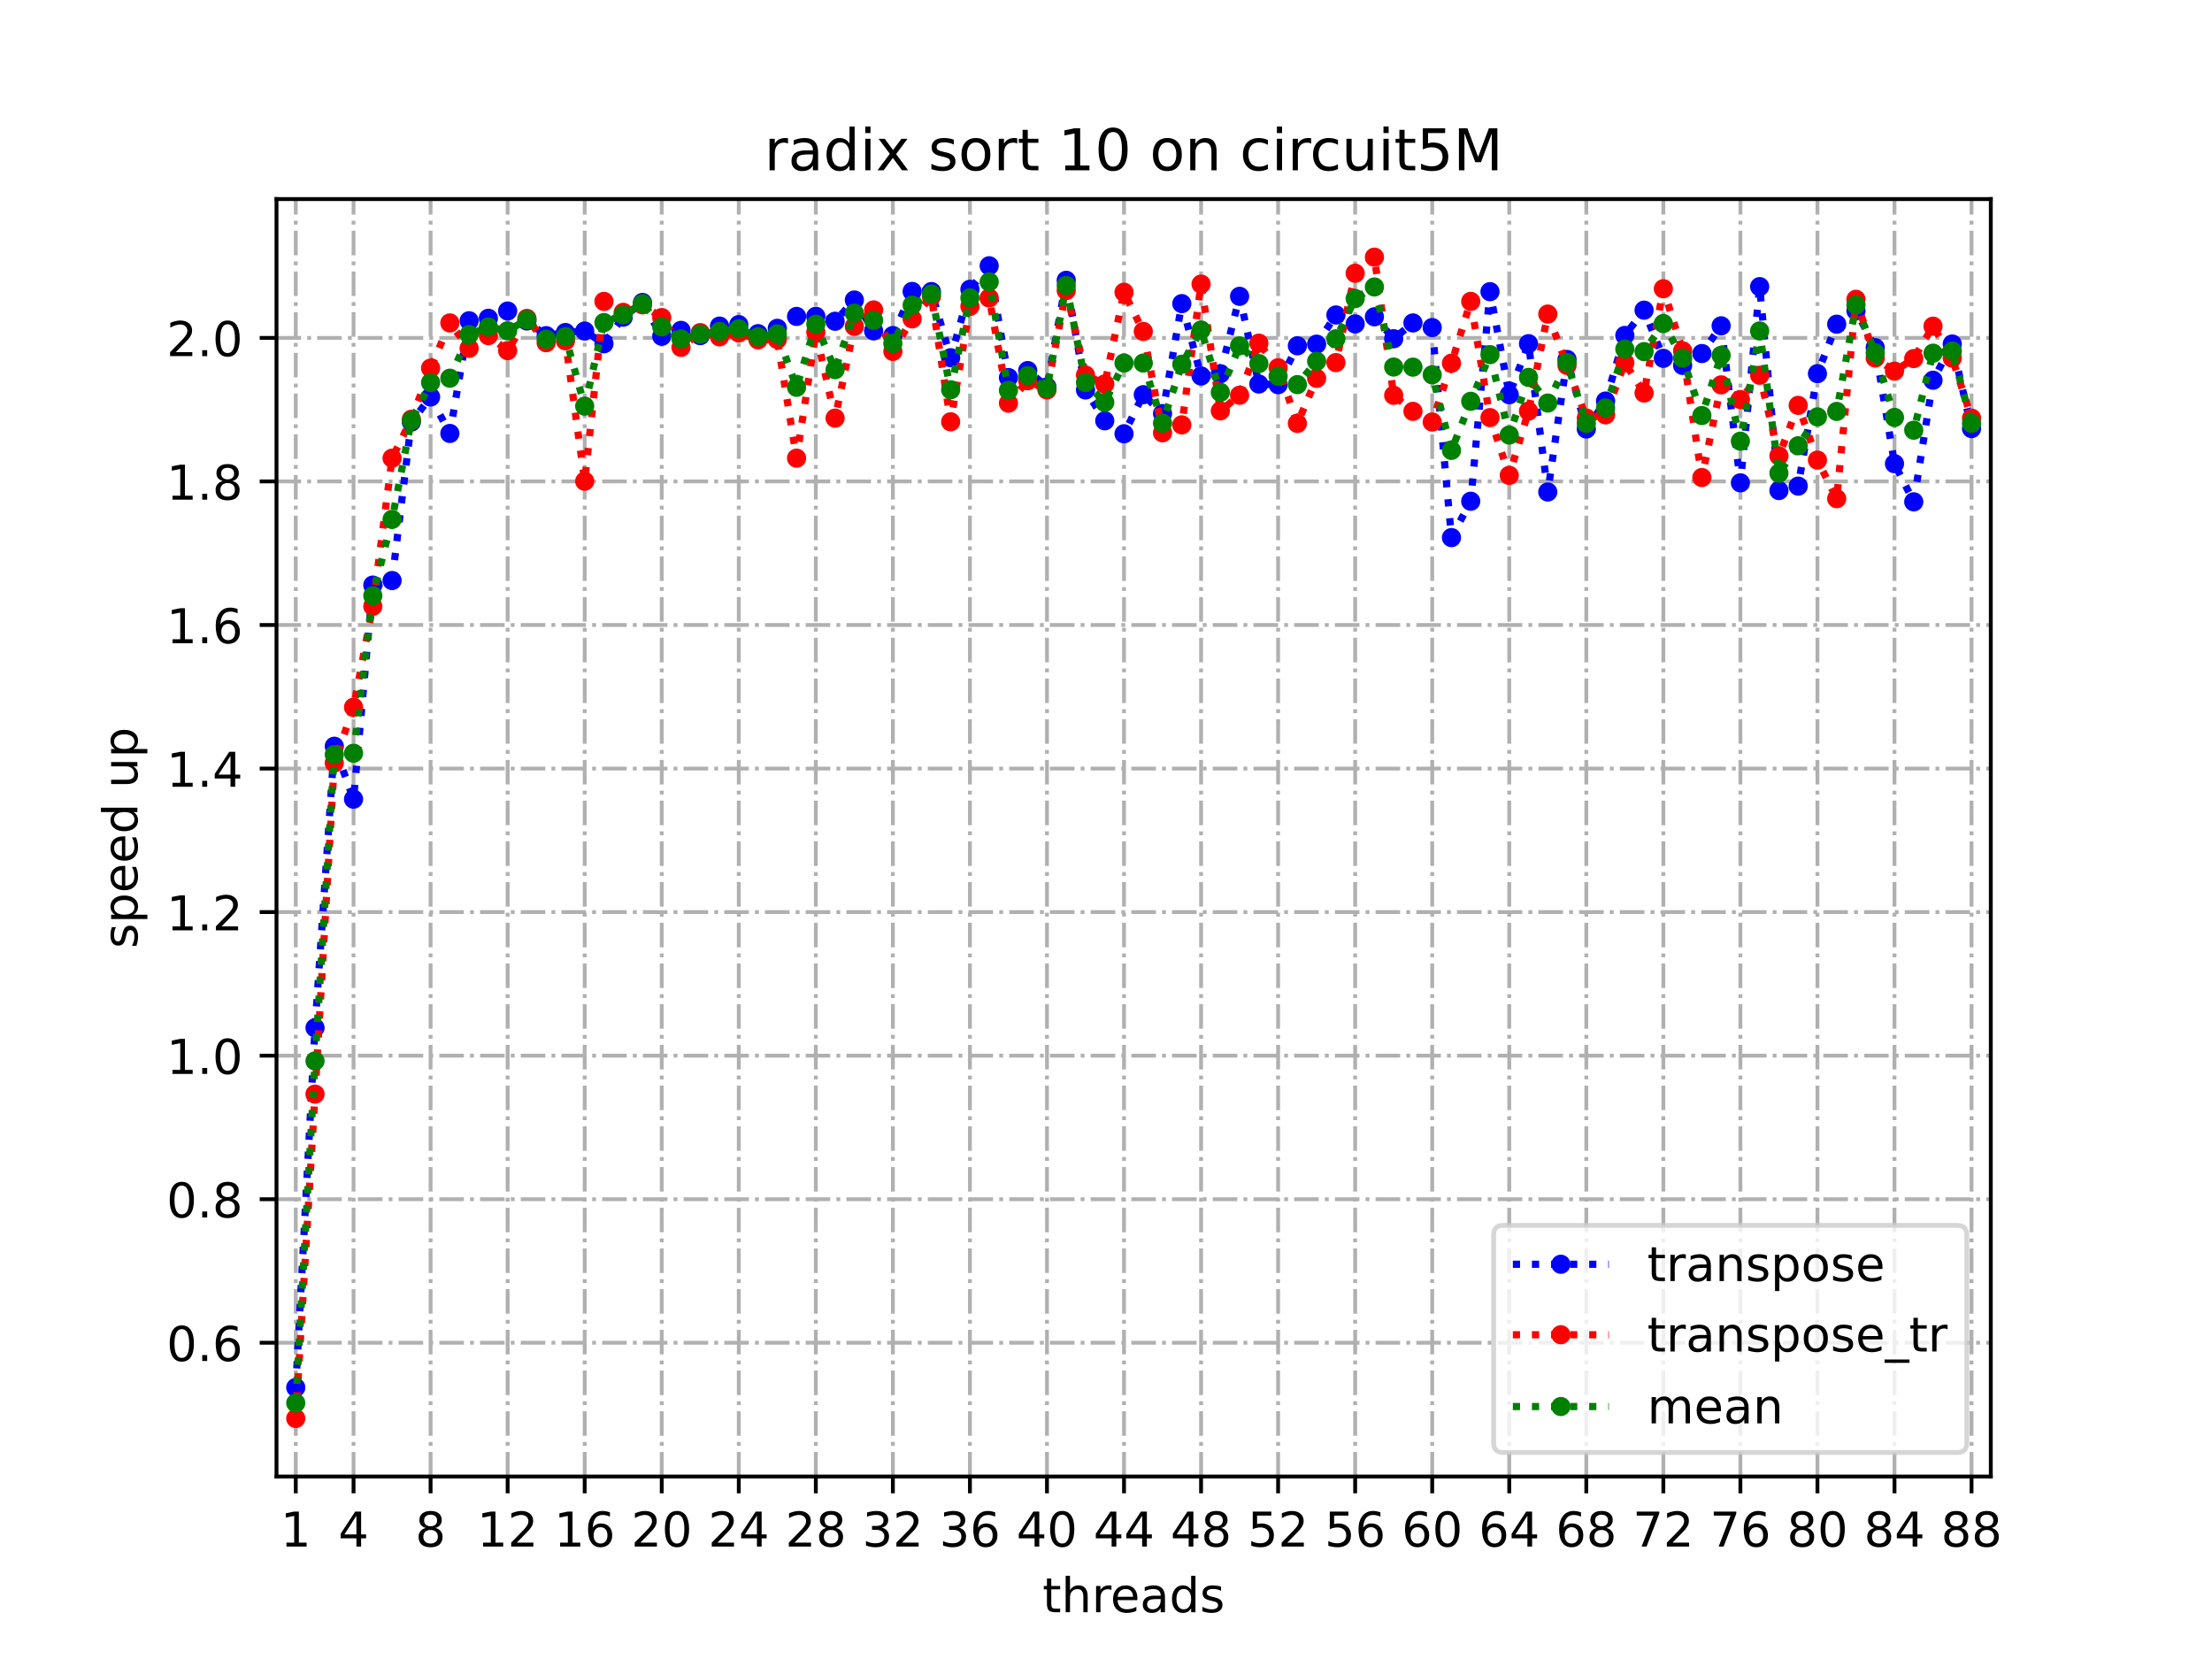 <?xml version="1.0" encoding="utf-8" standalone="no"?>
<!DOCTYPE svg PUBLIC "-//W3C//DTD SVG 1.1//EN"
  "http://www.w3.org/Graphics/SVG/1.1/DTD/svg11.dtd">
<!-- Created with matplotlib (https://matplotlib.org/) -->
<svg height="345.6pt" version="1.1" viewBox="0 0 460.8 345.6" width="460.8pt" xmlns="http://www.w3.org/2000/svg" xmlns:xlink="http://www.w3.org/1999/xlink">
 <defs>
  <style type="text/css">*{stroke-linecap:butt;stroke-linejoin:round;}</style>
 </defs>
 <g id="figure_1">
  <g id="patch_1">
   <path d="M 0 345.6 
L 460.8 345.6 
L 460.8 0 
L 0 0 
z
" style="fill:#ffffff;"/>
  </g>
  <g id="axes_1">
   <g id="patch_2">
    <path d="M 57.6 307.584 
L 414.72 307.584 
L 414.72 41.472 
L 57.6 41.472 
z
" style="fill:#ffffff;"/>
   </g>
   <g id="matplotlib.axis_1">
    <g id="xtick_1">
     <g id="line2d_1">
      <path clip-path="url(#pada8aaa5c9)" d="M 61.613 307.584 
L 61.613 41.472 
" style="fill:none;stroke:#b0b0b0;stroke-dasharray:5.12,1.28,0.8,1.28;stroke-dashoffset:0;stroke-width:0.8;"/>
     </g>
     <g id="line2d_2">
      <defs>
       <path d="M 0 0 
L 0 3.5 
" id="m89ebbd297b" style="stroke:#000000;stroke-width:0.8;"/>
      </defs>
      <g>
       <use style="stroke:#000000;stroke-width:0.8;" x="61.613" xlink:href="#m89ebbd297b" y="307.584"/>
      </g>
     </g>
     <g id="text_1">
      <!-- 1 -->
      <g transform="translate(58.431 322.182)scale(0.1 -0.1)">
       <defs>
        <path d="M 12.406 8.297 
L 28.516 8.297 
L 28.516 63.922 
L 10.984 60.406 
L 10.984 69.391 
L 28.422 72.906 
L 38.281 72.906 
L 38.281 8.297 
L 54.391 8.297 
L 54.391 0 
L 12.406 0 
z
" id="DejaVuSans-49"/>
       </defs>
       <use xlink:href="#DejaVuSans-49"/>
      </g>
     </g>
    </g>
    <g id="xtick_2">
     <g id="line2d_3">
      <path clip-path="url(#pada8aaa5c9)" d="M 73.65 307.584 
L 73.65 41.472 
" style="fill:none;stroke:#b0b0b0;stroke-dasharray:5.12,1.28,0.8,1.28;stroke-dashoffset:0;stroke-width:0.8;"/>
     </g>
     <g id="line2d_4">
      <g>
       <use style="stroke:#000000;stroke-width:0.8;" x="73.65" xlink:href="#m89ebbd297b" y="307.584"/>
      </g>
     </g>
     <g id="text_2">
      <!-- 4 -->
      <g transform="translate(70.469 322.182)scale(0.1 -0.1)">
       <defs>
        <path d="M 37.797 64.312 
L 12.891 25.391 
L 37.797 25.391 
z
M 35.203 72.906 
L 47.609 72.906 
L 47.609 25.391 
L 58.016 25.391 
L 58.016 17.188 
L 47.609 17.188 
L 47.609 0 
L 37.797 0 
L 37.797 17.188 
L 4.891 17.188 
L 4.891 26.703 
z
" id="DejaVuSans-52"/>
       </defs>
       <use xlink:href="#DejaVuSans-52"/>
      </g>
     </g>
    </g>
    <g id="xtick_3">
     <g id="line2d_5">
      <path clip-path="url(#pada8aaa5c9)" d="M 89.701 307.584 
L 89.701 41.472 
" style="fill:none;stroke:#b0b0b0;stroke-dasharray:5.12,1.28,0.8,1.28;stroke-dashoffset:0;stroke-width:0.8;"/>
     </g>
     <g id="line2d_6">
      <g>
       <use style="stroke:#000000;stroke-width:0.8;" x="89.701" xlink:href="#m89ebbd297b" y="307.584"/>
      </g>
     </g>
     <g id="text_3">
      <!-- 8 -->
      <g transform="translate(86.519 322.182)scale(0.1 -0.1)">
       <defs>
        <path d="M 31.781 34.625 
Q 24.75 34.625 20.719 30.859 
Q 16.703 27.094 16.703 20.516 
Q 16.703 13.922 20.719 10.156 
Q 24.75 6.391 31.781 6.391 
Q 38.812 6.391 42.859 10.172 
Q 46.922 13.969 46.922 20.516 
Q 46.922 27.094 42.891 30.859 
Q 38.875 34.625 31.781 34.625 
z
M 21.922 38.812 
Q 15.578 40.375 12.031 44.719 
Q 8.5 49.078 8.5 55.328 
Q 8.5 64.062 14.719 69.141 
Q 20.953 74.219 31.781 74.219 
Q 42.672 74.219 48.875 69.141 
Q 55.078 64.062 55.078 55.328 
Q 55.078 49.078 51.531 44.719 
Q 48 40.375 41.703 38.812 
Q 48.828 37.156 52.797 32.312 
Q 56.781 27.484 56.781 20.516 
Q 56.781 9.906 50.312 4.234 
Q 43.844 -1.422 31.781 -1.422 
Q 19.734 -1.422 13.25 4.234 
Q 6.781 9.906 6.781 20.516 
Q 6.781 27.484 10.781 32.312 
Q 14.797 37.156 21.922 38.812 
z
M 18.312 54.391 
Q 18.312 48.734 21.844 45.562 
Q 25.391 42.391 31.781 42.391 
Q 38.141 42.391 41.719 45.562 
Q 45.312 48.734 45.312 54.391 
Q 45.312 60.062 41.719 63.234 
Q 38.141 66.406 31.781 66.406 
Q 25.391 66.406 21.844 63.234 
Q 18.312 60.062 18.312 54.391 
z
" id="DejaVuSans-56"/>
       </defs>
       <use xlink:href="#DejaVuSans-56"/>
      </g>
     </g>
    </g>
    <g id="xtick_4">
     <g id="line2d_7">
      <path clip-path="url(#pada8aaa5c9)" d="M 105.751 307.584 
L 105.751 41.472 
" style="fill:none;stroke:#b0b0b0;stroke-dasharray:5.12,1.28,0.8,1.28;stroke-dashoffset:0;stroke-width:0.8;"/>
     </g>
     <g id="line2d_8">
      <g>
       <use style="stroke:#000000;stroke-width:0.8;" x="105.751" xlink:href="#m89ebbd297b" y="307.584"/>
      </g>
     </g>
     <g id="text_4">
      <!-- 12 -->
      <g transform="translate(99.389 322.182)scale(0.1 -0.1)">
       <defs>
        <path d="M 19.188 8.297 
L 53.609 8.297 
L 53.609 0 
L 7.328 0 
L 7.328 8.297 
Q 12.938 14.109 22.625 23.891 
Q 32.328 33.688 34.812 36.531 
Q 39.547 41.844 41.422 45.531 
Q 43.312 49.219 43.312 52.781 
Q 43.312 58.594 39.234 62.25 
Q 35.156 65.922 28.609 65.922 
Q 23.969 65.922 18.812 64.312 
Q 13.672 62.703 7.812 59.422 
L 7.812 69.391 
Q 13.766 71.781 18.938 73 
Q 24.125 74.219 28.422 74.219 
Q 39.75 74.219 46.484 68.547 
Q 53.219 62.891 53.219 53.422 
Q 53.219 48.922 51.531 44.891 
Q 49.859 40.875 45.406 35.406 
Q 44.188 33.984 37.641 27.219 
Q 31.109 20.453 19.188 8.297 
z
" id="DejaVuSans-50"/>
       </defs>
       <use xlink:href="#DejaVuSans-49"/>
       <use x="63.623" xlink:href="#DejaVuSans-50"/>
      </g>
     </g>
    </g>
    <g id="xtick_5">
     <g id="line2d_9">
      <path clip-path="url(#pada8aaa5c9)" d="M 121.801 307.584 
L 121.801 41.472 
" style="fill:none;stroke:#b0b0b0;stroke-dasharray:5.12,1.28,0.8,1.28;stroke-dashoffset:0;stroke-width:0.8;"/>
     </g>
     <g id="line2d_10">
      <g>
       <use style="stroke:#000000;stroke-width:0.8;" x="121.801" xlink:href="#m89ebbd297b" y="307.584"/>
      </g>
     </g>
     <g id="text_5">
      <!-- 16 -->
      <g transform="translate(115.439 322.182)scale(0.1 -0.1)">
       <defs>
        <path d="M 33.016 40.375 
Q 26.375 40.375 22.484 35.828 
Q 18.609 31.297 18.609 23.391 
Q 18.609 15.531 22.484 10.953 
Q 26.375 6.391 33.016 6.391 
Q 39.656 6.391 43.531 10.953 
Q 47.406 15.531 47.406 23.391 
Q 47.406 31.297 43.531 35.828 
Q 39.656 40.375 33.016 40.375 
z
M 52.594 71.297 
L 52.594 62.312 
Q 48.875 64.062 45.094 64.984 
Q 41.312 65.922 37.594 65.922 
Q 27.828 65.922 22.672 59.328 
Q 17.531 52.734 16.797 39.406 
Q 19.672 43.656 24.016 45.922 
Q 28.375 48.188 33.594 48.188 
Q 44.578 48.188 50.953 41.516 
Q 57.328 34.859 57.328 23.391 
Q 57.328 12.156 50.688 5.359 
Q 44.047 -1.422 33.016 -1.422 
Q 20.359 -1.422 13.672 8.266 
Q 6.984 17.969 6.984 36.375 
Q 6.984 53.656 15.188 63.938 
Q 23.391 74.219 37.203 74.219 
Q 40.922 74.219 44.703 73.484 
Q 48.484 72.75 52.594 71.297 
z
" id="DejaVuSans-54"/>
       </defs>
       <use xlink:href="#DejaVuSans-49"/>
       <use x="63.623" xlink:href="#DejaVuSans-54"/>
      </g>
     </g>
    </g>
    <g id="xtick_6">
     <g id="line2d_11">
      <path clip-path="url(#pada8aaa5c9)" d="M 137.852 307.584 
L 137.852 41.472 
" style="fill:none;stroke:#b0b0b0;stroke-dasharray:5.12,1.28,0.8,1.28;stroke-dashoffset:0;stroke-width:0.8;"/>
     </g>
     <g id="line2d_12">
      <g>
       <use style="stroke:#000000;stroke-width:0.8;" x="137.852" xlink:href="#m89ebbd297b" y="307.584"/>
      </g>
     </g>
     <g id="text_6">
      <!-- 20 -->
      <g transform="translate(131.489 322.182)scale(0.1 -0.1)">
       <defs>
        <path d="M 31.781 66.406 
Q 24.172 66.406 20.328 58.906 
Q 16.5 51.422 16.5 36.375 
Q 16.5 21.391 20.328 13.891 
Q 24.172 6.391 31.781 6.391 
Q 39.453 6.391 43.281 13.891 
Q 47.125 21.391 47.125 36.375 
Q 47.125 51.422 43.281 58.906 
Q 39.453 66.406 31.781 66.406 
z
M 31.781 74.219 
Q 44.047 74.219 50.516 64.516 
Q 56.984 54.828 56.984 36.375 
Q 56.984 17.969 50.516 8.266 
Q 44.047 -1.422 31.781 -1.422 
Q 19.531 -1.422 13.062 8.266 
Q 6.594 17.969 6.594 36.375 
Q 6.594 54.828 13.062 64.516 
Q 19.531 74.219 31.781 74.219 
z
" id="DejaVuSans-48"/>
       </defs>
       <use xlink:href="#DejaVuSans-50"/>
       <use x="63.623" xlink:href="#DejaVuSans-48"/>
      </g>
     </g>
    </g>
    <g id="xtick_7">
     <g id="line2d_13">
      <path clip-path="url(#pada8aaa5c9)" d="M 153.902 307.584 
L 153.902 41.472 
" style="fill:none;stroke:#b0b0b0;stroke-dasharray:5.12,1.28,0.8,1.28;stroke-dashoffset:0;stroke-width:0.8;"/>
     </g>
     <g id="line2d_14">
      <g>
       <use style="stroke:#000000;stroke-width:0.8;" x="153.902" xlink:href="#m89ebbd297b" y="307.584"/>
      </g>
     </g>
     <g id="text_7">
      <!-- 24 -->
      <g transform="translate(147.54 322.182)scale(0.1 -0.1)">
       <use xlink:href="#DejaVuSans-50"/>
       <use x="63.623" xlink:href="#DejaVuSans-52"/>
      </g>
     </g>
    </g>
    <g id="xtick_8">
     <g id="line2d_15">
      <path clip-path="url(#pada8aaa5c9)" d="M 169.952 307.584 
L 169.952 41.472 
" style="fill:none;stroke:#b0b0b0;stroke-dasharray:5.12,1.28,0.8,1.28;stroke-dashoffset:0;stroke-width:0.8;"/>
     </g>
     <g id="line2d_16">
      <g>
       <use style="stroke:#000000;stroke-width:0.8;" x="169.952" xlink:href="#m89ebbd297b" y="307.584"/>
      </g>
     </g>
     <g id="text_8">
      <!-- 28 -->
      <g transform="translate(163.59 322.182)scale(0.1 -0.1)">
       <use xlink:href="#DejaVuSans-50"/>
       <use x="63.623" xlink:href="#DejaVuSans-56"/>
      </g>
     </g>
    </g>
    <g id="xtick_9">
     <g id="line2d_17">
      <path clip-path="url(#pada8aaa5c9)" d="M 186.003 307.584 
L 186.003 41.472 
" style="fill:none;stroke:#b0b0b0;stroke-dasharray:5.12,1.28,0.8,1.28;stroke-dashoffset:0;stroke-width:0.8;"/>
     </g>
     <g id="line2d_18">
      <g>
       <use style="stroke:#000000;stroke-width:0.8;" x="186.003" xlink:href="#m89ebbd297b" y="307.584"/>
      </g>
     </g>
     <g id="text_9">
      <!-- 32 -->
      <g transform="translate(179.64 322.182)scale(0.1 -0.1)">
       <defs>
        <path d="M 40.578 39.312 
Q 47.656 37.797 51.625 33 
Q 55.609 28.219 55.609 21.188 
Q 55.609 10.406 48.188 4.484 
Q 40.766 -1.422 27.094 -1.422 
Q 22.516 -1.422 17.656 -0.516 
Q 12.797 0.391 7.625 2.203 
L 7.625 11.719 
Q 11.719 9.328 16.594 8.109 
Q 21.484 6.891 26.812 6.891 
Q 36.078 6.891 40.938 10.547 
Q 45.797 14.203 45.797 21.188 
Q 45.797 27.641 41.281 31.266 
Q 36.766 34.906 28.719 34.906 
L 20.219 34.906 
L 20.219 43.016 
L 29.109 43.016 
Q 36.375 43.016 40.234 45.922 
Q 44.094 48.828 44.094 54.297 
Q 44.094 59.906 40.109 62.906 
Q 36.141 65.922 28.719 65.922 
Q 24.656 65.922 20.016 65.031 
Q 15.375 64.156 9.812 62.312 
L 9.812 71.094 
Q 15.438 72.656 20.344 73.438 
Q 25.25 74.219 29.594 74.219 
Q 40.828 74.219 47.359 69.109 
Q 53.906 64.016 53.906 55.328 
Q 53.906 49.266 50.438 45.094 
Q 46.969 40.922 40.578 39.312 
z
" id="DejaVuSans-51"/>
       </defs>
       <use xlink:href="#DejaVuSans-51"/>
       <use x="63.623" xlink:href="#DejaVuSans-50"/>
      </g>
     </g>
    </g>
    <g id="xtick_10">
     <g id="line2d_19">
      <path clip-path="url(#pada8aaa5c9)" d="M 202.053 307.584 
L 202.053 41.472 
" style="fill:none;stroke:#b0b0b0;stroke-dasharray:5.12,1.28,0.8,1.28;stroke-dashoffset:0;stroke-width:0.8;"/>
     </g>
     <g id="line2d_20">
      <g>
       <use style="stroke:#000000;stroke-width:0.8;" x="202.053" xlink:href="#m89ebbd297b" y="307.584"/>
      </g>
     </g>
     <g id="text_10">
      <!-- 36 -->
      <g transform="translate(195.691 322.182)scale(0.1 -0.1)">
       <use xlink:href="#DejaVuSans-51"/>
       <use x="63.623" xlink:href="#DejaVuSans-54"/>
      </g>
     </g>
    </g>
    <g id="xtick_11">
     <g id="line2d_21">
      <path clip-path="url(#pada8aaa5c9)" d="M 218.103 307.584 
L 218.103 41.472 
" style="fill:none;stroke:#b0b0b0;stroke-dasharray:5.12,1.28,0.8,1.28;stroke-dashoffset:0;stroke-width:0.8;"/>
     </g>
     <g id="line2d_22">
      <g>
       <use style="stroke:#000000;stroke-width:0.8;" x="218.103" xlink:href="#m89ebbd297b" y="307.584"/>
      </g>
     </g>
     <g id="text_11">
      <!-- 40 -->
      <g transform="translate(211.741 322.182)scale(0.1 -0.1)">
       <use xlink:href="#DejaVuSans-52"/>
       <use x="63.623" xlink:href="#DejaVuSans-48"/>
      </g>
     </g>
    </g>
    <g id="xtick_12">
     <g id="line2d_23">
      <path clip-path="url(#pada8aaa5c9)" d="M 234.154 307.584 
L 234.154 41.472 
" style="fill:none;stroke:#b0b0b0;stroke-dasharray:5.12,1.28,0.8,1.28;stroke-dashoffset:0;stroke-width:0.8;"/>
     </g>
     <g id="line2d_24">
      <g>
       <use style="stroke:#000000;stroke-width:0.8;" x="234.154" xlink:href="#m89ebbd297b" y="307.584"/>
      </g>
     </g>
     <g id="text_12">
      <!-- 44 -->
      <g transform="translate(227.791 322.182)scale(0.1 -0.1)">
       <use xlink:href="#DejaVuSans-52"/>
       <use x="63.623" xlink:href="#DejaVuSans-52"/>
      </g>
     </g>
    </g>
    <g id="xtick_13">
     <g id="line2d_25">
      <path clip-path="url(#pada8aaa5c9)" d="M 250.204 307.584 
L 250.204 41.472 
" style="fill:none;stroke:#b0b0b0;stroke-dasharray:5.12,1.28,0.8,1.28;stroke-dashoffset:0;stroke-width:0.8;"/>
     </g>
     <g id="line2d_26">
      <g>
       <use style="stroke:#000000;stroke-width:0.8;" x="250.204" xlink:href="#m89ebbd297b" y="307.584"/>
      </g>
     </g>
     <g id="text_13">
      <!-- 48 -->
      <g transform="translate(243.842 322.182)scale(0.1 -0.1)">
       <use xlink:href="#DejaVuSans-52"/>
       <use x="63.623" xlink:href="#DejaVuSans-56"/>
      </g>
     </g>
    </g>
    <g id="xtick_14">
     <g id="line2d_27">
      <path clip-path="url(#pada8aaa5c9)" d="M 266.254 307.584 
L 266.254 41.472 
" style="fill:none;stroke:#b0b0b0;stroke-dasharray:5.12,1.28,0.8,1.28;stroke-dashoffset:0;stroke-width:0.8;"/>
     </g>
     <g id="line2d_28">
      <g>
       <use style="stroke:#000000;stroke-width:0.8;" x="266.254" xlink:href="#m89ebbd297b" y="307.584"/>
      </g>
     </g>
     <g id="text_14">
      <!-- 52 -->
      <g transform="translate(259.892 322.182)scale(0.1 -0.1)">
       <defs>
        <path d="M 10.797 72.906 
L 49.516 72.906 
L 49.516 64.594 
L 19.828 64.594 
L 19.828 46.734 
Q 21.969 47.469 24.109 47.828 
Q 26.266 48.188 28.422 48.188 
Q 40.625 48.188 47.75 41.5 
Q 54.891 34.812 54.891 23.391 
Q 54.891 11.625 47.562 5.094 
Q 40.234 -1.422 26.906 -1.422 
Q 22.312 -1.422 17.547 -0.641 
Q 12.797 0.141 7.719 1.703 
L 7.719 11.625 
Q 12.109 9.234 16.797 8.062 
Q 21.484 6.891 26.703 6.891 
Q 35.156 6.891 40.078 11.328 
Q 45.016 15.766 45.016 23.391 
Q 45.016 31 40.078 35.438 
Q 35.156 39.891 26.703 39.891 
Q 22.75 39.891 18.812 39.016 
Q 14.891 38.141 10.797 36.281 
z
" id="DejaVuSans-53"/>
       </defs>
       <use xlink:href="#DejaVuSans-53"/>
       <use x="63.623" xlink:href="#DejaVuSans-50"/>
      </g>
     </g>
    </g>
    <g id="xtick_15">
     <g id="line2d_29">
      <path clip-path="url(#pada8aaa5c9)" d="M 282.305 307.584 
L 282.305 41.472 
" style="fill:none;stroke:#b0b0b0;stroke-dasharray:5.12,1.28,0.8,1.28;stroke-dashoffset:0;stroke-width:0.8;"/>
     </g>
     <g id="line2d_30">
      <g>
       <use style="stroke:#000000;stroke-width:0.8;" x="282.305" xlink:href="#m89ebbd297b" y="307.584"/>
      </g>
     </g>
     <g id="text_15">
      <!-- 56 -->
      <g transform="translate(275.942 322.182)scale(0.1 -0.1)">
       <use xlink:href="#DejaVuSans-53"/>
       <use x="63.623" xlink:href="#DejaVuSans-54"/>
      </g>
     </g>
    </g>
    <g id="xtick_16">
     <g id="line2d_31">
      <path clip-path="url(#pada8aaa5c9)" d="M 298.355 307.584 
L 298.355 41.472 
" style="fill:none;stroke:#b0b0b0;stroke-dasharray:5.12,1.28,0.8,1.28;stroke-dashoffset:0;stroke-width:0.8;"/>
     </g>
     <g id="line2d_32">
      <g>
       <use style="stroke:#000000;stroke-width:0.8;" x="298.355" xlink:href="#m89ebbd297b" y="307.584"/>
      </g>
     </g>
     <g id="text_16">
      <!-- 60 -->
      <g transform="translate(291.993 322.182)scale(0.1 -0.1)">
       <use xlink:href="#DejaVuSans-54"/>
       <use x="63.623" xlink:href="#DejaVuSans-48"/>
      </g>
     </g>
    </g>
    <g id="xtick_17">
     <g id="line2d_33">
      <path clip-path="url(#pada8aaa5c9)" d="M 314.405 307.584 
L 314.405 41.472 
" style="fill:none;stroke:#b0b0b0;stroke-dasharray:5.12,1.28,0.8,1.28;stroke-dashoffset:0;stroke-width:0.8;"/>
     </g>
     <g id="line2d_34">
      <g>
       <use style="stroke:#000000;stroke-width:0.8;" x="314.405" xlink:href="#m89ebbd297b" y="307.584"/>
      </g>
     </g>
     <g id="text_17">
      <!-- 64 -->
      <g transform="translate(308.043 322.182)scale(0.1 -0.1)">
       <use xlink:href="#DejaVuSans-54"/>
       <use x="63.623" xlink:href="#DejaVuSans-52"/>
      </g>
     </g>
    </g>
    <g id="xtick_18">
     <g id="line2d_35">
      <path clip-path="url(#pada8aaa5c9)" d="M 330.456 307.584 
L 330.456 41.472 
" style="fill:none;stroke:#b0b0b0;stroke-dasharray:5.12,1.28,0.8,1.28;stroke-dashoffset:0;stroke-width:0.8;"/>
     </g>
     <g id="line2d_36">
      <g>
       <use style="stroke:#000000;stroke-width:0.8;" x="330.456" xlink:href="#m89ebbd297b" y="307.584"/>
      </g>
     </g>
     <g id="text_18">
      <!-- 68 -->
      <g transform="translate(324.093 322.182)scale(0.1 -0.1)">
       <use xlink:href="#DejaVuSans-54"/>
       <use x="63.623" xlink:href="#DejaVuSans-56"/>
      </g>
     </g>
    </g>
    <g id="xtick_19">
     <g id="line2d_37">
      <path clip-path="url(#pada8aaa5c9)" d="M 346.506 307.584 
L 346.506 41.472 
" style="fill:none;stroke:#b0b0b0;stroke-dasharray:5.12,1.28,0.8,1.28;stroke-dashoffset:0;stroke-width:0.8;"/>
     </g>
     <g id="line2d_38">
      <g>
       <use style="stroke:#000000;stroke-width:0.8;" x="346.506" xlink:href="#m89ebbd297b" y="307.584"/>
      </g>
     </g>
     <g id="text_19">
      <!-- 72 -->
      <g transform="translate(340.144 322.182)scale(0.1 -0.1)">
       <defs>
        <path d="M 8.203 72.906 
L 55.078 72.906 
L 55.078 68.703 
L 28.609 0 
L 18.312 0 
L 43.219 64.594 
L 8.203 64.594 
z
" id="DejaVuSans-55"/>
       </defs>
       <use xlink:href="#DejaVuSans-55"/>
       <use x="63.623" xlink:href="#DejaVuSans-50"/>
      </g>
     </g>
    </g>
    <g id="xtick_20">
     <g id="line2d_39">
      <path clip-path="url(#pada8aaa5c9)" d="M 362.556 307.584 
L 362.556 41.472 
" style="fill:none;stroke:#b0b0b0;stroke-dasharray:5.12,1.28,0.8,1.28;stroke-dashoffset:0;stroke-width:0.8;"/>
     </g>
     <g id="line2d_40">
      <g>
       <use style="stroke:#000000;stroke-width:0.8;" x="362.556" xlink:href="#m89ebbd297b" y="307.584"/>
      </g>
     </g>
     <g id="text_20">
      <!-- 76 -->
      <g transform="translate(356.194 322.182)scale(0.1 -0.1)">
       <use xlink:href="#DejaVuSans-55"/>
       <use x="63.623" xlink:href="#DejaVuSans-54"/>
      </g>
     </g>
    </g>
    <g id="xtick_21">
     <g id="line2d_41">
      <path clip-path="url(#pada8aaa5c9)" d="M 378.607 307.584 
L 378.607 41.472 
" style="fill:none;stroke:#b0b0b0;stroke-dasharray:5.12,1.28,0.8,1.28;stroke-dashoffset:0;stroke-width:0.8;"/>
     </g>
     <g id="line2d_42">
      <g>
       <use style="stroke:#000000;stroke-width:0.8;" x="378.607" xlink:href="#m89ebbd297b" y="307.584"/>
      </g>
     </g>
     <g id="text_21">
      <!-- 80 -->
      <g transform="translate(372.244 322.182)scale(0.1 -0.1)">
       <use xlink:href="#DejaVuSans-56"/>
       <use x="63.623" xlink:href="#DejaVuSans-48"/>
      </g>
     </g>
    </g>
    <g id="xtick_22">
     <g id="line2d_43">
      <path clip-path="url(#pada8aaa5c9)" d="M 394.657 307.584 
L 394.657 41.472 
" style="fill:none;stroke:#b0b0b0;stroke-dasharray:5.12,1.28,0.8,1.28;stroke-dashoffset:0;stroke-width:0.8;"/>
     </g>
     <g id="line2d_44">
      <g>
       <use style="stroke:#000000;stroke-width:0.8;" x="394.657" xlink:href="#m89ebbd297b" y="307.584"/>
      </g>
     </g>
     <g id="text_22">
      <!-- 84 -->
      <g transform="translate(388.295 322.182)scale(0.1 -0.1)">
       <use xlink:href="#DejaVuSans-56"/>
       <use x="63.623" xlink:href="#DejaVuSans-52"/>
      </g>
     </g>
    </g>
    <g id="xtick_23">
     <g id="line2d_45">
      <path clip-path="url(#pada8aaa5c9)" d="M 410.707 307.584 
L 410.707 41.472 
" style="fill:none;stroke:#b0b0b0;stroke-dasharray:5.12,1.28,0.8,1.28;stroke-dashoffset:0;stroke-width:0.8;"/>
     </g>
     <g id="line2d_46">
      <g>
       <use style="stroke:#000000;stroke-width:0.8;" x="410.707" xlink:href="#m89ebbd297b" y="307.584"/>
      </g>
     </g>
     <g id="text_23">
      <!-- 88 -->
      <g transform="translate(404.345 322.182)scale(0.1 -0.1)">
       <use xlink:href="#DejaVuSans-56"/>
       <use x="63.623" xlink:href="#DejaVuSans-56"/>
      </g>
     </g>
    </g>
    <g id="text_24">
     <!-- threads -->
     <g transform="translate(217.169 335.861)scale(0.1 -0.1)">
      <defs>
       <path d="M 18.312 70.219 
L 18.312 54.688 
L 36.812 54.688 
L 36.812 47.703 
L 18.312 47.703 
L 18.312 18.016 
Q 18.312 11.328 20.141 9.422 
Q 21.969 7.516 27.594 7.516 
L 36.812 7.516 
L 36.812 0 
L 27.594 0 
Q 17.188 0 13.234 3.875 
Q 9.281 7.766 9.281 18.016 
L 9.281 47.703 
L 2.688 47.703 
L 2.688 54.688 
L 9.281 54.688 
L 9.281 70.219 
z
" id="DejaVuSans-116"/>
       <path d="M 54.891 33.016 
L 54.891 0 
L 45.906 0 
L 45.906 32.719 
Q 45.906 40.484 42.875 44.328 
Q 39.844 48.188 33.797 48.188 
Q 26.516 48.188 22.312 43.547 
Q 18.109 38.922 18.109 30.906 
L 18.109 0 
L 9.078 0 
L 9.078 75.984 
L 18.109 75.984 
L 18.109 46.188 
Q 21.344 51.125 25.703 53.562 
Q 30.078 56 35.797 56 
Q 45.219 56 50.047 50.172 
Q 54.891 44.344 54.891 33.016 
z
" id="DejaVuSans-104"/>
       <path d="M 41.109 46.297 
Q 39.594 47.172 37.812 47.578 
Q 36.031 48 33.891 48 
Q 26.266 48 22.188 43.047 
Q 18.109 38.094 18.109 28.812 
L 18.109 0 
L 9.078 0 
L 9.078 54.688 
L 18.109 54.688 
L 18.109 46.188 
Q 20.953 51.172 25.484 53.578 
Q 30.031 56 36.531 56 
Q 37.453 56 38.578 55.875 
Q 39.703 55.766 41.062 55.516 
z
" id="DejaVuSans-114"/>
       <path d="M 56.203 29.594 
L 56.203 25.203 
L 14.891 25.203 
Q 15.484 15.922 20.484 11.062 
Q 25.484 6.203 34.422 6.203 
Q 39.594 6.203 44.453 7.469 
Q 49.312 8.734 54.109 11.281 
L 54.109 2.781 
Q 49.266 0.734 44.188 -0.344 
Q 39.109 -1.422 33.891 -1.422 
Q 20.797 -1.422 13.156 6.188 
Q 5.516 13.812 5.516 26.812 
Q 5.516 40.234 12.766 48.109 
Q 20.016 56 32.328 56 
Q 43.359 56 49.781 48.891 
Q 56.203 41.797 56.203 29.594 
z
M 47.219 32.234 
Q 47.125 39.594 43.094 43.984 
Q 39.062 48.391 32.422 48.391 
Q 24.906 48.391 20.391 44.141 
Q 15.875 39.891 15.188 32.172 
z
" id="DejaVuSans-101"/>
       <path d="M 34.281 27.484 
Q 23.391 27.484 19.188 25 
Q 14.984 22.516 14.984 16.5 
Q 14.984 11.719 18.141 8.906 
Q 21.297 6.109 26.703 6.109 
Q 34.188 6.109 38.703 11.406 
Q 43.219 16.703 43.219 25.484 
L 43.219 27.484 
z
M 52.203 31.203 
L 52.203 0 
L 43.219 0 
L 43.219 8.297 
Q 40.141 3.328 35.547 0.953 
Q 30.953 -1.422 24.312 -1.422 
Q 15.922 -1.422 10.953 3.297 
Q 6 8.016 6 15.922 
Q 6 25.141 12.172 29.828 
Q 18.359 34.516 30.609 34.516 
L 43.219 34.516 
L 43.219 35.406 
Q 43.219 41.609 39.141 45 
Q 35.062 48.391 27.688 48.391 
Q 23 48.391 18.547 47.266 
Q 14.109 46.141 10.016 43.891 
L 10.016 52.203 
Q 14.938 54.109 19.578 55.047 
Q 24.219 56 28.609 56 
Q 40.484 56 46.344 49.844 
Q 52.203 43.703 52.203 31.203 
z
" id="DejaVuSans-97"/>
       <path d="M 45.406 46.391 
L 45.406 75.984 
L 54.391 75.984 
L 54.391 0 
L 45.406 0 
L 45.406 8.203 
Q 42.578 3.328 38.25 0.953 
Q 33.938 -1.422 27.875 -1.422 
Q 17.969 -1.422 11.734 6.484 
Q 5.516 14.406 5.516 27.297 
Q 5.516 40.188 11.734 48.094 
Q 17.969 56 27.875 56 
Q 33.938 56 38.25 53.625 
Q 42.578 51.266 45.406 46.391 
z
M 14.797 27.297 
Q 14.797 17.391 18.875 11.75 
Q 22.953 6.109 30.078 6.109 
Q 37.203 6.109 41.297 11.75 
Q 45.406 17.391 45.406 27.297 
Q 45.406 37.203 41.297 42.844 
Q 37.203 48.484 30.078 48.484 
Q 22.953 48.484 18.875 42.844 
Q 14.797 37.203 14.797 27.297 
z
" id="DejaVuSans-100"/>
       <path d="M 44.281 53.078 
L 44.281 44.578 
Q 40.484 46.531 36.375 47.5 
Q 32.281 48.484 27.875 48.484 
Q 21.188 48.484 17.844 46.438 
Q 14.5 44.391 14.5 40.281 
Q 14.5 37.156 16.891 35.375 
Q 19.281 33.594 26.516 31.984 
L 29.594 31.297 
Q 39.156 29.25 43.188 25.516 
Q 47.219 21.781 47.219 15.094 
Q 47.219 7.469 41.188 3.016 
Q 35.156 -1.422 24.609 -1.422 
Q 20.219 -1.422 15.453 -0.562 
Q 10.688 0.297 5.422 2 
L 5.422 11.281 
Q 10.406 8.688 15.234 7.391 
Q 20.062 6.109 24.812 6.109 
Q 31.156 6.109 34.562 8.281 
Q 37.984 10.453 37.984 14.406 
Q 37.984 18.062 35.516 20.016 
Q 33.062 21.969 24.703 23.781 
L 21.578 24.516 
Q 13.234 26.266 9.516 29.906 
Q 5.812 33.547 5.812 39.891 
Q 5.812 47.609 11.281 51.797 
Q 16.75 56 26.812 56 
Q 31.781 56 36.172 55.266 
Q 40.578 54.547 44.281 53.078 
z
" id="DejaVuSans-115"/>
      </defs>
      <use xlink:href="#DejaVuSans-116"/>
      <use x="39.209" xlink:href="#DejaVuSans-104"/>
      <use x="102.588" xlink:href="#DejaVuSans-114"/>
      <use x="141.451" xlink:href="#DejaVuSans-101"/>
      <use x="202.975" xlink:href="#DejaVuSans-97"/>
      <use x="264.254" xlink:href="#DejaVuSans-100"/>
      <use x="327.73" xlink:href="#DejaVuSans-115"/>
     </g>
    </g>
   </g>
   <g id="matplotlib.axis_2">
    <g id="ytick_1">
     <g id="line2d_47">
      <path clip-path="url(#pada8aaa5c9)" d="M 57.6 279.722 
L 414.72 279.722 
" style="fill:none;stroke:#b0b0b0;stroke-dasharray:5.12,1.28,0.8,1.28;stroke-dashoffset:0;stroke-width:0.8;"/>
     </g>
     <g id="line2d_48">
      <defs>
       <path d="M 0 0 
L -3.5 0 
" id="m4fca6f949f" style="stroke:#000000;stroke-width:0.8;"/>
      </defs>
      <g>
       <use style="stroke:#000000;stroke-width:0.8;" x="57.6" xlink:href="#m4fca6f949f" y="279.722"/>
      </g>
     </g>
     <g id="text_25">
      <!-- 0.6 -->
      <g transform="translate(34.697 283.521)scale(0.1 -0.1)">
       <defs>
        <path d="M 10.688 12.406 
L 21 12.406 
L 21 0 
L 10.688 0 
z
" id="DejaVuSans-46"/>
       </defs>
       <use xlink:href="#DejaVuSans-48"/>
       <use x="63.623" xlink:href="#DejaVuSans-46"/>
       <use x="95.41" xlink:href="#DejaVuSans-54"/>
      </g>
     </g>
    </g>
    <g id="ytick_2">
     <g id="line2d_49">
      <path clip-path="url(#pada8aaa5c9)" d="M 57.6 249.817 
L 414.72 249.817 
" style="fill:none;stroke:#b0b0b0;stroke-dasharray:5.12,1.28,0.8,1.28;stroke-dashoffset:0;stroke-width:0.8;"/>
     </g>
     <g id="line2d_50">
      <g>
       <use style="stroke:#000000;stroke-width:0.8;" x="57.6" xlink:href="#m4fca6f949f" y="249.817"/>
      </g>
     </g>
     <g id="text_26">
      <!-- 0.8 -->
      <g transform="translate(34.697 253.616)scale(0.1 -0.1)">
       <use xlink:href="#DejaVuSans-48"/>
       <use x="63.623" xlink:href="#DejaVuSans-46"/>
       <use x="95.41" xlink:href="#DejaVuSans-56"/>
      </g>
     </g>
    </g>
    <g id="ytick_3">
     <g id="line2d_51">
      <path clip-path="url(#pada8aaa5c9)" d="M 57.6 219.912 
L 414.72 219.912 
" style="fill:none;stroke:#b0b0b0;stroke-dasharray:5.12,1.28,0.8,1.28;stroke-dashoffset:0;stroke-width:0.8;"/>
     </g>
     <g id="line2d_52">
      <g>
       <use style="stroke:#000000;stroke-width:0.8;" x="57.6" xlink:href="#m4fca6f949f" y="219.912"/>
      </g>
     </g>
     <g id="text_27">
      <!-- 1.0 -->
      <g transform="translate(34.697 223.712)scale(0.1 -0.1)">
       <use xlink:href="#DejaVuSans-49"/>
       <use x="63.623" xlink:href="#DejaVuSans-46"/>
       <use x="95.41" xlink:href="#DejaVuSans-48"/>
      </g>
     </g>
    </g>
    <g id="ytick_4">
     <g id="line2d_53">
      <path clip-path="url(#pada8aaa5c9)" d="M 57.6 190.008 
L 414.72 190.008 
" style="fill:none;stroke:#b0b0b0;stroke-dasharray:5.12,1.28,0.8,1.28;stroke-dashoffset:0;stroke-width:0.8;"/>
     </g>
     <g id="line2d_54">
      <g>
       <use style="stroke:#000000;stroke-width:0.8;" x="57.6" xlink:href="#m4fca6f949f" y="190.008"/>
      </g>
     </g>
     <g id="text_28">
      <!-- 1.2 -->
      <g transform="translate(34.697 193.807)scale(0.1 -0.1)">
       <use xlink:href="#DejaVuSans-49"/>
       <use x="63.623" xlink:href="#DejaVuSans-46"/>
       <use x="95.41" xlink:href="#DejaVuSans-50"/>
      </g>
     </g>
    </g>
    <g id="ytick_5">
     <g id="line2d_55">
      <path clip-path="url(#pada8aaa5c9)" d="M 57.6 160.103 
L 414.72 160.103 
" style="fill:none;stroke:#b0b0b0;stroke-dasharray:5.12,1.28,0.8,1.28;stroke-dashoffset:0;stroke-width:0.8;"/>
     </g>
     <g id="line2d_56">
      <g>
       <use style="stroke:#000000;stroke-width:0.8;" x="57.6" xlink:href="#m4fca6f949f" y="160.103"/>
      </g>
     </g>
     <g id="text_29">
      <!-- 1.4 -->
      <g transform="translate(34.697 163.902)scale(0.1 -0.1)">
       <use xlink:href="#DejaVuSans-49"/>
       <use x="63.623" xlink:href="#DejaVuSans-46"/>
       <use x="95.41" xlink:href="#DejaVuSans-52"/>
      </g>
     </g>
    </g>
    <g id="ytick_6">
     <g id="line2d_57">
      <path clip-path="url(#pada8aaa5c9)" d="M 57.6 130.198 
L 414.72 130.198 
" style="fill:none;stroke:#b0b0b0;stroke-dasharray:5.12,1.28,0.8,1.28;stroke-dashoffset:0;stroke-width:0.8;"/>
     </g>
     <g id="line2d_58">
      <g>
       <use style="stroke:#000000;stroke-width:0.8;" x="57.6" xlink:href="#m4fca6f949f" y="130.198"/>
      </g>
     </g>
     <g id="text_30">
      <!-- 1.6 -->
      <g transform="translate(34.697 133.997)scale(0.1 -0.1)">
       <use xlink:href="#DejaVuSans-49"/>
       <use x="63.623" xlink:href="#DejaVuSans-46"/>
       <use x="95.41" xlink:href="#DejaVuSans-54"/>
      </g>
     </g>
    </g>
    <g id="ytick_7">
     <g id="line2d_59">
      <path clip-path="url(#pada8aaa5c9)" d="M 57.6 100.293 
L 414.72 100.293 
" style="fill:none;stroke:#b0b0b0;stroke-dasharray:5.12,1.28,0.8,1.28;stroke-dashoffset:0;stroke-width:0.8;"/>
     </g>
     <g id="line2d_60">
      <g>
       <use style="stroke:#000000;stroke-width:0.8;" x="57.6" xlink:href="#m4fca6f949f" y="100.293"/>
      </g>
     </g>
     <g id="text_31">
      <!-- 1.8 -->
      <g transform="translate(34.697 104.093)scale(0.1 -0.1)">
       <use xlink:href="#DejaVuSans-49"/>
       <use x="63.623" xlink:href="#DejaVuSans-46"/>
       <use x="95.41" xlink:href="#DejaVuSans-56"/>
      </g>
     </g>
    </g>
    <g id="ytick_8">
     <g id="line2d_61">
      <path clip-path="url(#pada8aaa5c9)" d="M 57.6 70.389 
L 414.72 70.389 
" style="fill:none;stroke:#b0b0b0;stroke-dasharray:5.12,1.28,0.8,1.28;stroke-dashoffset:0;stroke-width:0.8;"/>
     </g>
     <g id="line2d_62">
      <g>
       <use style="stroke:#000000;stroke-width:0.8;" x="57.6" xlink:href="#m4fca6f949f" y="70.389"/>
      </g>
     </g>
     <g id="text_32">
      <!-- 2.0 -->
      <g transform="translate(34.697 74.188)scale(0.1 -0.1)">
       <use xlink:href="#DejaVuSans-50"/>
       <use x="63.623" xlink:href="#DejaVuSans-46"/>
       <use x="95.41" xlink:href="#DejaVuSans-48"/>
      </g>
     </g>
    </g>
    <g id="text_33">
     <!-- speed up -->
     <g transform="translate(28.617 197.566)rotate(-90)scale(0.1 -0.1)">
      <defs>
       <path d="M 18.109 8.203 
L 18.109 -20.797 
L 9.078 -20.797 
L 9.078 54.688 
L 18.109 54.688 
L 18.109 46.391 
Q 20.953 51.266 25.266 53.625 
Q 29.594 56 35.594 56 
Q 45.562 56 51.781 48.094 
Q 58.016 40.188 58.016 27.297 
Q 58.016 14.406 51.781 6.484 
Q 45.562 -1.422 35.594 -1.422 
Q 29.594 -1.422 25.266 0.953 
Q 20.953 3.328 18.109 8.203 
z
M 48.688 27.297 
Q 48.688 37.203 44.609 42.844 
Q 40.531 48.484 33.406 48.484 
Q 26.266 48.484 22.188 42.844 
Q 18.109 37.203 18.109 27.297 
Q 18.109 17.391 22.188 11.75 
Q 26.266 6.109 33.406 6.109 
Q 40.531 6.109 44.609 11.75 
Q 48.688 17.391 48.688 27.297 
z
" id="DejaVuSans-112"/>
       <path id="DejaVuSans-32"/>
       <path d="M 8.5 21.578 
L 8.5 54.688 
L 17.484 54.688 
L 17.484 21.922 
Q 17.484 14.156 20.5 10.266 
Q 23.531 6.391 29.594 6.391 
Q 36.859 6.391 41.078 11.031 
Q 45.312 15.672 45.312 23.688 
L 45.312 54.688 
L 54.297 54.688 
L 54.297 0 
L 45.312 0 
L 45.312 8.406 
Q 42.047 3.422 37.719 1 
Q 33.406 -1.422 27.688 -1.422 
Q 18.266 -1.422 13.375 4.438 
Q 8.5 10.297 8.5 21.578 
z
M 31.109 56 
z
" id="DejaVuSans-117"/>
      </defs>
      <use xlink:href="#DejaVuSans-115"/>
      <use x="52.1" xlink:href="#DejaVuSans-112"/>
      <use x="115.576" xlink:href="#DejaVuSans-101"/>
      <use x="177.1" xlink:href="#DejaVuSans-101"/>
      <use x="238.623" xlink:href="#DejaVuSans-100"/>
      <use x="302.1" xlink:href="#DejaVuSans-32"/>
      <use x="333.887" xlink:href="#DejaVuSans-117"/>
      <use x="397.266" xlink:href="#DejaVuSans-112"/>
     </g>
    </g>
   </g>
   <g id="line2d_63">
    <path clip-path="url(#pada8aaa5c9)" d="M 61.613 289.042 
L 65.625 214.113 
L 69.638 155.456 
L 73.65 166.48 
L 77.663 121.89 
L 81.676 120.937 
L 85.688 87.923 
L 89.701 82.698 
L 93.713 90.295 
L 97.726 66.817 
L 101.738 66.304 
L 105.751 64.792 
L 109.764 66.863 
L 113.776 69.923 
L 117.789 69.269 
L 121.801 68.963 
L 125.814 71.612 
L 129.827 66.072 
L 133.839 63.009 
L 137.852 70.048 
L 141.864 68.826 
L 145.877 69.919 
L 149.889 67.93 
L 153.902 67.629 
L 157.915 69.503 
L 161.927 68.395 
L 165.94 65.914 
L 169.952 65.893 
L 173.965 66.92 
L 177.978 62.498 
L 181.99 68.929 
L 186.003 69.903 
L 190.015 60.715 
L 194.028 60.736 
L 198.04 74.519 
L 202.053 60.264 
L 206.066 55.367 
L 210.078 78.65 
L 214.091 77.194 
L 218.103 80.61 
L 222.116 58.393 
L 226.129 81.235 
L 230.141 87.654 
L 234.154 90.368 
L 238.166 82.221 
L 242.179 86.156 
L 246.191 63.25 
L 250.204 78.323 
L 254.217 77.861 
L 258.229 61.732 
L 262.242 79.996 
L 266.254 80.134 
L 270.267 72.037 
L 274.28 71.693 
L 278.292 65.619 
L 282.305 67.474 
L 286.317 65.995 
L 290.33 70.567 
L 294.342 67.275 
L 298.355 68.237 
L 302.368 111.991 
L 306.38 104.42 
L 310.393 60.762 
L 314.405 82.223 
L 318.418 71.595 
L 322.431 102.491 
L 326.443 74.881 
L 330.456 89.366 
L 334.468 83.548 
L 338.481 69.876 
L 342.493 64.613 
L 346.506 74.649 
L 350.519 76.122 
L 354.531 73.646 
L 358.544 67.874 
L 362.556 100.583 
L 366.569 59.71 
L 370.582 102.189 
L 374.594 101.269 
L 378.607 77.834 
L 382.619 67.533 
L 386.632 64.734 
L 390.644 72.422 
L 394.657 96.596 
L 398.67 104.542 
L 402.682 79.21 
L 406.695 71.665 
L 410.707 89.278 
" style="fill:none;stroke:#0000ff;stroke-dasharray:1.5,2.475;stroke-dashoffset:0;stroke-width:1.5;"/>
    <defs>
     <path d="M 0 1.5 
C 0.398 1.5 0.779 1.342 1.061 1.061 
C 1.342 0.779 1.5 0.398 1.5 0 
C 1.5 -0.398 1.342 -0.779 1.061 -1.061 
C 0.779 -1.342 0.398 -1.5 0 -1.5 
C -0.398 -1.5 -0.779 -1.342 -1.061 -1.061 
C -1.342 -0.779 -1.5 -0.398 -1.5 0 
C -1.5 0.398 -1.342 0.779 -1.061 1.061 
C -0.779 1.342 -0.398 1.5 0 1.5 
z
" id="m4886767e59" style="stroke:#0000ff;"/>
    </defs>
    <g clip-path="url(#pada8aaa5c9)">
     <use style="fill:#0000ff;stroke:#0000ff;" x="61.613" xlink:href="#m4886767e59" y="289.042"/>
     <use style="fill:#0000ff;stroke:#0000ff;" x="65.625" xlink:href="#m4886767e59" y="214.113"/>
     <use style="fill:#0000ff;stroke:#0000ff;" x="69.638" xlink:href="#m4886767e59" y="155.456"/>
     <use style="fill:#0000ff;stroke:#0000ff;" x="73.65" xlink:href="#m4886767e59" y="166.48"/>
     <use style="fill:#0000ff;stroke:#0000ff;" x="77.663" xlink:href="#m4886767e59" y="121.89"/>
     <use style="fill:#0000ff;stroke:#0000ff;" x="81.676" xlink:href="#m4886767e59" y="120.937"/>
     <use style="fill:#0000ff;stroke:#0000ff;" x="85.688" xlink:href="#m4886767e59" y="87.923"/>
     <use style="fill:#0000ff;stroke:#0000ff;" x="89.701" xlink:href="#m4886767e59" y="82.698"/>
     <use style="fill:#0000ff;stroke:#0000ff;" x="93.713" xlink:href="#m4886767e59" y="90.295"/>
     <use style="fill:#0000ff;stroke:#0000ff;" x="97.726" xlink:href="#m4886767e59" y="66.817"/>
     <use style="fill:#0000ff;stroke:#0000ff;" x="101.738" xlink:href="#m4886767e59" y="66.304"/>
     <use style="fill:#0000ff;stroke:#0000ff;" x="105.751" xlink:href="#m4886767e59" y="64.792"/>
     <use style="fill:#0000ff;stroke:#0000ff;" x="109.764" xlink:href="#m4886767e59" y="66.863"/>
     <use style="fill:#0000ff;stroke:#0000ff;" x="113.776" xlink:href="#m4886767e59" y="69.923"/>
     <use style="fill:#0000ff;stroke:#0000ff;" x="117.789" xlink:href="#m4886767e59" y="69.269"/>
     <use style="fill:#0000ff;stroke:#0000ff;" x="121.801" xlink:href="#m4886767e59" y="68.963"/>
     <use style="fill:#0000ff;stroke:#0000ff;" x="125.814" xlink:href="#m4886767e59" y="71.612"/>
     <use style="fill:#0000ff;stroke:#0000ff;" x="129.827" xlink:href="#m4886767e59" y="66.072"/>
     <use style="fill:#0000ff;stroke:#0000ff;" x="133.839" xlink:href="#m4886767e59" y="63.009"/>
     <use style="fill:#0000ff;stroke:#0000ff;" x="137.852" xlink:href="#m4886767e59" y="70.048"/>
     <use style="fill:#0000ff;stroke:#0000ff;" x="141.864" xlink:href="#m4886767e59" y="68.826"/>
     <use style="fill:#0000ff;stroke:#0000ff;" x="145.877" xlink:href="#m4886767e59" y="69.919"/>
     <use style="fill:#0000ff;stroke:#0000ff;" x="149.889" xlink:href="#m4886767e59" y="67.93"/>
     <use style="fill:#0000ff;stroke:#0000ff;" x="153.902" xlink:href="#m4886767e59" y="67.629"/>
     <use style="fill:#0000ff;stroke:#0000ff;" x="157.915" xlink:href="#m4886767e59" y="69.503"/>
     <use style="fill:#0000ff;stroke:#0000ff;" x="161.927" xlink:href="#m4886767e59" y="68.395"/>
     <use style="fill:#0000ff;stroke:#0000ff;" x="165.94" xlink:href="#m4886767e59" y="65.914"/>
     <use style="fill:#0000ff;stroke:#0000ff;" x="169.952" xlink:href="#m4886767e59" y="65.893"/>
     <use style="fill:#0000ff;stroke:#0000ff;" x="173.965" xlink:href="#m4886767e59" y="66.92"/>
     <use style="fill:#0000ff;stroke:#0000ff;" x="177.978" xlink:href="#m4886767e59" y="62.498"/>
     <use style="fill:#0000ff;stroke:#0000ff;" x="181.99" xlink:href="#m4886767e59" y="68.929"/>
     <use style="fill:#0000ff;stroke:#0000ff;" x="186.003" xlink:href="#m4886767e59" y="69.903"/>
     <use style="fill:#0000ff;stroke:#0000ff;" x="190.015" xlink:href="#m4886767e59" y="60.715"/>
     <use style="fill:#0000ff;stroke:#0000ff;" x="194.028" xlink:href="#m4886767e59" y="60.736"/>
     <use style="fill:#0000ff;stroke:#0000ff;" x="198.04" xlink:href="#m4886767e59" y="74.519"/>
     <use style="fill:#0000ff;stroke:#0000ff;" x="202.053" xlink:href="#m4886767e59" y="60.264"/>
     <use style="fill:#0000ff;stroke:#0000ff;" x="206.066" xlink:href="#m4886767e59" y="55.367"/>
     <use style="fill:#0000ff;stroke:#0000ff;" x="210.078" xlink:href="#m4886767e59" y="78.65"/>
     <use style="fill:#0000ff;stroke:#0000ff;" x="214.091" xlink:href="#m4886767e59" y="77.194"/>
     <use style="fill:#0000ff;stroke:#0000ff;" x="218.103" xlink:href="#m4886767e59" y="80.61"/>
     <use style="fill:#0000ff;stroke:#0000ff;" x="222.116" xlink:href="#m4886767e59" y="58.393"/>
     <use style="fill:#0000ff;stroke:#0000ff;" x="226.129" xlink:href="#m4886767e59" y="81.235"/>
     <use style="fill:#0000ff;stroke:#0000ff;" x="230.141" xlink:href="#m4886767e59" y="87.654"/>
     <use style="fill:#0000ff;stroke:#0000ff;" x="234.154" xlink:href="#m4886767e59" y="90.368"/>
     <use style="fill:#0000ff;stroke:#0000ff;" x="238.166" xlink:href="#m4886767e59" y="82.221"/>
     <use style="fill:#0000ff;stroke:#0000ff;" x="242.179" xlink:href="#m4886767e59" y="86.156"/>
     <use style="fill:#0000ff;stroke:#0000ff;" x="246.191" xlink:href="#m4886767e59" y="63.25"/>
     <use style="fill:#0000ff;stroke:#0000ff;" x="250.204" xlink:href="#m4886767e59" y="78.323"/>
     <use style="fill:#0000ff;stroke:#0000ff;" x="254.217" xlink:href="#m4886767e59" y="77.861"/>
     <use style="fill:#0000ff;stroke:#0000ff;" x="258.229" xlink:href="#m4886767e59" y="61.732"/>
     <use style="fill:#0000ff;stroke:#0000ff;" x="262.242" xlink:href="#m4886767e59" y="79.996"/>
     <use style="fill:#0000ff;stroke:#0000ff;" x="266.254" xlink:href="#m4886767e59" y="80.134"/>
     <use style="fill:#0000ff;stroke:#0000ff;" x="270.267" xlink:href="#m4886767e59" y="72.037"/>
     <use style="fill:#0000ff;stroke:#0000ff;" x="274.28" xlink:href="#m4886767e59" y="71.693"/>
     <use style="fill:#0000ff;stroke:#0000ff;" x="278.292" xlink:href="#m4886767e59" y="65.619"/>
     <use style="fill:#0000ff;stroke:#0000ff;" x="282.305" xlink:href="#m4886767e59" y="67.474"/>
     <use style="fill:#0000ff;stroke:#0000ff;" x="286.317" xlink:href="#m4886767e59" y="65.995"/>
     <use style="fill:#0000ff;stroke:#0000ff;" x="290.33" xlink:href="#m4886767e59" y="70.567"/>
     <use style="fill:#0000ff;stroke:#0000ff;" x="294.342" xlink:href="#m4886767e59" y="67.275"/>
     <use style="fill:#0000ff;stroke:#0000ff;" x="298.355" xlink:href="#m4886767e59" y="68.237"/>
     <use style="fill:#0000ff;stroke:#0000ff;" x="302.368" xlink:href="#m4886767e59" y="111.991"/>
     <use style="fill:#0000ff;stroke:#0000ff;" x="306.38" xlink:href="#m4886767e59" y="104.42"/>
     <use style="fill:#0000ff;stroke:#0000ff;" x="310.393" xlink:href="#m4886767e59" y="60.762"/>
     <use style="fill:#0000ff;stroke:#0000ff;" x="314.405" xlink:href="#m4886767e59" y="82.223"/>
     <use style="fill:#0000ff;stroke:#0000ff;" x="318.418" xlink:href="#m4886767e59" y="71.595"/>
     <use style="fill:#0000ff;stroke:#0000ff;" x="322.431" xlink:href="#m4886767e59" y="102.491"/>
     <use style="fill:#0000ff;stroke:#0000ff;" x="326.443" xlink:href="#m4886767e59" y="74.881"/>
     <use style="fill:#0000ff;stroke:#0000ff;" x="330.456" xlink:href="#m4886767e59" y="89.366"/>
     <use style="fill:#0000ff;stroke:#0000ff;" x="334.468" xlink:href="#m4886767e59" y="83.548"/>
     <use style="fill:#0000ff;stroke:#0000ff;" x="338.481" xlink:href="#m4886767e59" y="69.876"/>
     <use style="fill:#0000ff;stroke:#0000ff;" x="342.493" xlink:href="#m4886767e59" y="64.613"/>
     <use style="fill:#0000ff;stroke:#0000ff;" x="346.506" xlink:href="#m4886767e59" y="74.649"/>
     <use style="fill:#0000ff;stroke:#0000ff;" x="350.519" xlink:href="#m4886767e59" y="76.122"/>
     <use style="fill:#0000ff;stroke:#0000ff;" x="354.531" xlink:href="#m4886767e59" y="73.646"/>
     <use style="fill:#0000ff;stroke:#0000ff;" x="358.544" xlink:href="#m4886767e59" y="67.874"/>
     <use style="fill:#0000ff;stroke:#0000ff;" x="362.556" xlink:href="#m4886767e59" y="100.583"/>
     <use style="fill:#0000ff;stroke:#0000ff;" x="366.569" xlink:href="#m4886767e59" y="59.71"/>
     <use style="fill:#0000ff;stroke:#0000ff;" x="370.582" xlink:href="#m4886767e59" y="102.189"/>
     <use style="fill:#0000ff;stroke:#0000ff;" x="374.594" xlink:href="#m4886767e59" y="101.269"/>
     <use style="fill:#0000ff;stroke:#0000ff;" x="378.607" xlink:href="#m4886767e59" y="77.834"/>
     <use style="fill:#0000ff;stroke:#0000ff;" x="382.619" xlink:href="#m4886767e59" y="67.533"/>
     <use style="fill:#0000ff;stroke:#0000ff;" x="386.632" xlink:href="#m4886767e59" y="64.734"/>
     <use style="fill:#0000ff;stroke:#0000ff;" x="390.644" xlink:href="#m4886767e59" y="72.422"/>
     <use style="fill:#0000ff;stroke:#0000ff;" x="394.657" xlink:href="#m4886767e59" y="96.596"/>
     <use style="fill:#0000ff;stroke:#0000ff;" x="398.67" xlink:href="#m4886767e59" y="104.542"/>
     <use style="fill:#0000ff;stroke:#0000ff;" x="402.682" xlink:href="#m4886767e59" y="79.21"/>
     <use style="fill:#0000ff;stroke:#0000ff;" x="406.695" xlink:href="#m4886767e59" y="71.665"/>
     <use style="fill:#0000ff;stroke:#0000ff;" x="410.707" xlink:href="#m4886767e59" y="89.278"/>
    </g>
   </g>
   <g id="line2d_64">
    <path clip-path="url(#pada8aaa5c9)" d="M 61.613 295.488 
L 65.625 227.924 
L 69.638 158.938 
L 73.65 147.333 
L 77.663 126.307 
L 81.676 95.451 
L 85.688 87.341 
L 89.701 76.687 
L 93.713 67.273 
L 97.726 72.563 
L 101.738 69.917 
L 105.751 73.046 
L 109.764 66.333 
L 113.776 71.392 
L 117.789 70.985 
L 121.801 100.245 
L 125.814 62.785 
L 129.827 65.068 
L 133.839 63.505 
L 137.852 66.153 
L 141.864 72.364 
L 145.877 69.293 
L 149.889 70.165 
L 153.902 69.358 
L 157.915 70.797 
L 161.927 70.716 
L 165.94 95.441 
L 169.952 69.19 
L 173.965 87.105 
L 177.978 67.997 
L 181.99 64.565 
L 186.003 73.204 
L 190.015 66.43 
L 194.028 61.759 
L 198.04 87.867 
L 202.053 63.822 
L 206.066 62.071 
L 210.078 83.984 
L 214.091 79.317 
L 218.103 81.239 
L 222.116 60.537 
L 226.129 78.138 
L 230.141 79.988 
L 234.154 60.882 
L 238.166 69.043 
L 242.179 90.159 
L 246.191 88.506 
L 250.204 59.184 
L 254.217 85.593 
L 258.229 82.338 
L 262.242 71.485 
L 266.254 76.608 
L 270.267 88.206 
L 274.28 78.815 
L 278.292 75.531 
L 282.305 56.923 
L 286.317 53.568 
L 290.33 82.357 
L 294.342 85.694 
L 298.355 87.915 
L 302.368 75.658 
L 306.38 62.783 
L 310.393 86.994 
L 314.405 99.028 
L 318.418 85.642 
L 322.431 65.426 
L 326.443 76.131 
L 330.456 87.083 
L 334.468 86.419 
L 338.481 75.551 
L 342.493 81.872 
L 346.506 60.151 
L 350.519 73.083 
L 354.531 99.472 
L 358.544 80.175 
L 362.556 83.229 
L 366.569 78.174 
L 370.582 94.972 
L 374.594 84.445 
L 378.607 95.851 
L 382.619 103.885 
L 386.632 62.352 
L 390.644 74.579 
L 394.657 77.322 
L 398.67 74.696 
L 402.682 67.946 
L 406.695 74.598 
L 410.707 87.104 
" style="fill:none;stroke:#ff0000;stroke-dasharray:1.5,2.475;stroke-dashoffset:0;stroke-width:1.5;"/>
    <defs>
     <path d="M 0 1.5 
C 0.398 1.5 0.779 1.342 1.061 1.061 
C 1.342 0.779 1.5 0.398 1.5 0 
C 1.5 -0.398 1.342 -0.779 1.061 -1.061 
C 0.779 -1.342 0.398 -1.5 0 -1.5 
C -0.398 -1.5 -0.779 -1.342 -1.061 -1.061 
C -1.342 -0.779 -1.5 -0.398 -1.5 0 
C -1.5 0.398 -1.342 0.779 -1.061 1.061 
C -0.779 1.342 -0.398 1.5 0 1.5 
z
" id="mfd8c2cc768" style="stroke:#ff0000;"/>
    </defs>
    <g clip-path="url(#pada8aaa5c9)">
     <use style="fill:#ff0000;stroke:#ff0000;" x="61.613" xlink:href="#mfd8c2cc768" y="295.488"/>
     <use style="fill:#ff0000;stroke:#ff0000;" x="65.625" xlink:href="#mfd8c2cc768" y="227.924"/>
     <use style="fill:#ff0000;stroke:#ff0000;" x="69.638" xlink:href="#mfd8c2cc768" y="158.938"/>
     <use style="fill:#ff0000;stroke:#ff0000;" x="73.65" xlink:href="#mfd8c2cc768" y="147.333"/>
     <use style="fill:#ff0000;stroke:#ff0000;" x="77.663" xlink:href="#mfd8c2cc768" y="126.307"/>
     <use style="fill:#ff0000;stroke:#ff0000;" x="81.676" xlink:href="#mfd8c2cc768" y="95.451"/>
     <use style="fill:#ff0000;stroke:#ff0000;" x="85.688" xlink:href="#mfd8c2cc768" y="87.341"/>
     <use style="fill:#ff0000;stroke:#ff0000;" x="89.701" xlink:href="#mfd8c2cc768" y="76.687"/>
     <use style="fill:#ff0000;stroke:#ff0000;" x="93.713" xlink:href="#mfd8c2cc768" y="67.273"/>
     <use style="fill:#ff0000;stroke:#ff0000;" x="97.726" xlink:href="#mfd8c2cc768" y="72.563"/>
     <use style="fill:#ff0000;stroke:#ff0000;" x="101.738" xlink:href="#mfd8c2cc768" y="69.917"/>
     <use style="fill:#ff0000;stroke:#ff0000;" x="105.751" xlink:href="#mfd8c2cc768" y="73.046"/>
     <use style="fill:#ff0000;stroke:#ff0000;" x="109.764" xlink:href="#mfd8c2cc768" y="66.333"/>
     <use style="fill:#ff0000;stroke:#ff0000;" x="113.776" xlink:href="#mfd8c2cc768" y="71.392"/>
     <use style="fill:#ff0000;stroke:#ff0000;" x="117.789" xlink:href="#mfd8c2cc768" y="70.985"/>
     <use style="fill:#ff0000;stroke:#ff0000;" x="121.801" xlink:href="#mfd8c2cc768" y="100.245"/>
     <use style="fill:#ff0000;stroke:#ff0000;" x="125.814" xlink:href="#mfd8c2cc768" y="62.785"/>
     <use style="fill:#ff0000;stroke:#ff0000;" x="129.827" xlink:href="#mfd8c2cc768" y="65.068"/>
     <use style="fill:#ff0000;stroke:#ff0000;" x="133.839" xlink:href="#mfd8c2cc768" y="63.505"/>
     <use style="fill:#ff0000;stroke:#ff0000;" x="137.852" xlink:href="#mfd8c2cc768" y="66.153"/>
     <use style="fill:#ff0000;stroke:#ff0000;" x="141.864" xlink:href="#mfd8c2cc768" y="72.364"/>
     <use style="fill:#ff0000;stroke:#ff0000;" x="145.877" xlink:href="#mfd8c2cc768" y="69.293"/>
     <use style="fill:#ff0000;stroke:#ff0000;" x="149.889" xlink:href="#mfd8c2cc768" y="70.165"/>
     <use style="fill:#ff0000;stroke:#ff0000;" x="153.902" xlink:href="#mfd8c2cc768" y="69.358"/>
     <use style="fill:#ff0000;stroke:#ff0000;" x="157.915" xlink:href="#mfd8c2cc768" y="70.797"/>
     <use style="fill:#ff0000;stroke:#ff0000;" x="161.927" xlink:href="#mfd8c2cc768" y="70.716"/>
     <use style="fill:#ff0000;stroke:#ff0000;" x="165.94" xlink:href="#mfd8c2cc768" y="95.441"/>
     <use style="fill:#ff0000;stroke:#ff0000;" x="169.952" xlink:href="#mfd8c2cc768" y="69.19"/>
     <use style="fill:#ff0000;stroke:#ff0000;" x="173.965" xlink:href="#mfd8c2cc768" y="87.105"/>
     <use style="fill:#ff0000;stroke:#ff0000;" x="177.978" xlink:href="#mfd8c2cc768" y="67.997"/>
     <use style="fill:#ff0000;stroke:#ff0000;" x="181.99" xlink:href="#mfd8c2cc768" y="64.565"/>
     <use style="fill:#ff0000;stroke:#ff0000;" x="186.003" xlink:href="#mfd8c2cc768" y="73.204"/>
     <use style="fill:#ff0000;stroke:#ff0000;" x="190.015" xlink:href="#mfd8c2cc768" y="66.43"/>
     <use style="fill:#ff0000;stroke:#ff0000;" x="194.028" xlink:href="#mfd8c2cc768" y="61.759"/>
     <use style="fill:#ff0000;stroke:#ff0000;" x="198.04" xlink:href="#mfd8c2cc768" y="87.867"/>
     <use style="fill:#ff0000;stroke:#ff0000;" x="202.053" xlink:href="#mfd8c2cc768" y="63.822"/>
     <use style="fill:#ff0000;stroke:#ff0000;" x="206.066" xlink:href="#mfd8c2cc768" y="62.071"/>
     <use style="fill:#ff0000;stroke:#ff0000;" x="210.078" xlink:href="#mfd8c2cc768" y="83.984"/>
     <use style="fill:#ff0000;stroke:#ff0000;" x="214.091" xlink:href="#mfd8c2cc768" y="79.317"/>
     <use style="fill:#ff0000;stroke:#ff0000;" x="218.103" xlink:href="#mfd8c2cc768" y="81.239"/>
     <use style="fill:#ff0000;stroke:#ff0000;" x="222.116" xlink:href="#mfd8c2cc768" y="60.537"/>
     <use style="fill:#ff0000;stroke:#ff0000;" x="226.129" xlink:href="#mfd8c2cc768" y="78.138"/>
     <use style="fill:#ff0000;stroke:#ff0000;" x="230.141" xlink:href="#mfd8c2cc768" y="79.988"/>
     <use style="fill:#ff0000;stroke:#ff0000;" x="234.154" xlink:href="#mfd8c2cc768" y="60.882"/>
     <use style="fill:#ff0000;stroke:#ff0000;" x="238.166" xlink:href="#mfd8c2cc768" y="69.043"/>
     <use style="fill:#ff0000;stroke:#ff0000;" x="242.179" xlink:href="#mfd8c2cc768" y="90.159"/>
     <use style="fill:#ff0000;stroke:#ff0000;" x="246.191" xlink:href="#mfd8c2cc768" y="88.506"/>
     <use style="fill:#ff0000;stroke:#ff0000;" x="250.204" xlink:href="#mfd8c2cc768" y="59.184"/>
     <use style="fill:#ff0000;stroke:#ff0000;" x="254.217" xlink:href="#mfd8c2cc768" y="85.593"/>
     <use style="fill:#ff0000;stroke:#ff0000;" x="258.229" xlink:href="#mfd8c2cc768" y="82.338"/>
     <use style="fill:#ff0000;stroke:#ff0000;" x="262.242" xlink:href="#mfd8c2cc768" y="71.485"/>
     <use style="fill:#ff0000;stroke:#ff0000;" x="266.254" xlink:href="#mfd8c2cc768" y="76.608"/>
     <use style="fill:#ff0000;stroke:#ff0000;" x="270.267" xlink:href="#mfd8c2cc768" y="88.206"/>
     <use style="fill:#ff0000;stroke:#ff0000;" x="274.28" xlink:href="#mfd8c2cc768" y="78.815"/>
     <use style="fill:#ff0000;stroke:#ff0000;" x="278.292" xlink:href="#mfd8c2cc768" y="75.531"/>
     <use style="fill:#ff0000;stroke:#ff0000;" x="282.305" xlink:href="#mfd8c2cc768" y="56.923"/>
     <use style="fill:#ff0000;stroke:#ff0000;" x="286.317" xlink:href="#mfd8c2cc768" y="53.568"/>
     <use style="fill:#ff0000;stroke:#ff0000;" x="290.33" xlink:href="#mfd8c2cc768" y="82.357"/>
     <use style="fill:#ff0000;stroke:#ff0000;" x="294.342" xlink:href="#mfd8c2cc768" y="85.694"/>
     <use style="fill:#ff0000;stroke:#ff0000;" x="298.355" xlink:href="#mfd8c2cc768" y="87.915"/>
     <use style="fill:#ff0000;stroke:#ff0000;" x="302.368" xlink:href="#mfd8c2cc768" y="75.658"/>
     <use style="fill:#ff0000;stroke:#ff0000;" x="306.38" xlink:href="#mfd8c2cc768" y="62.783"/>
     <use style="fill:#ff0000;stroke:#ff0000;" x="310.393" xlink:href="#mfd8c2cc768" y="86.994"/>
     <use style="fill:#ff0000;stroke:#ff0000;" x="314.405" xlink:href="#mfd8c2cc768" y="99.028"/>
     <use style="fill:#ff0000;stroke:#ff0000;" x="318.418" xlink:href="#mfd8c2cc768" y="85.642"/>
     <use style="fill:#ff0000;stroke:#ff0000;" x="322.431" xlink:href="#mfd8c2cc768" y="65.426"/>
     <use style="fill:#ff0000;stroke:#ff0000;" x="326.443" xlink:href="#mfd8c2cc768" y="76.131"/>
     <use style="fill:#ff0000;stroke:#ff0000;" x="330.456" xlink:href="#mfd8c2cc768" y="87.083"/>
     <use style="fill:#ff0000;stroke:#ff0000;" x="334.468" xlink:href="#mfd8c2cc768" y="86.419"/>
     <use style="fill:#ff0000;stroke:#ff0000;" x="338.481" xlink:href="#mfd8c2cc768" y="75.551"/>
     <use style="fill:#ff0000;stroke:#ff0000;" x="342.493" xlink:href="#mfd8c2cc768" y="81.872"/>
     <use style="fill:#ff0000;stroke:#ff0000;" x="346.506" xlink:href="#mfd8c2cc768" y="60.151"/>
     <use style="fill:#ff0000;stroke:#ff0000;" x="350.519" xlink:href="#mfd8c2cc768" y="73.083"/>
     <use style="fill:#ff0000;stroke:#ff0000;" x="354.531" xlink:href="#mfd8c2cc768" y="99.472"/>
     <use style="fill:#ff0000;stroke:#ff0000;" x="358.544" xlink:href="#mfd8c2cc768" y="80.175"/>
     <use style="fill:#ff0000;stroke:#ff0000;" x="362.556" xlink:href="#mfd8c2cc768" y="83.229"/>
     <use style="fill:#ff0000;stroke:#ff0000;" x="366.569" xlink:href="#mfd8c2cc768" y="78.174"/>
     <use style="fill:#ff0000;stroke:#ff0000;" x="370.582" xlink:href="#mfd8c2cc768" y="94.972"/>
     <use style="fill:#ff0000;stroke:#ff0000;" x="374.594" xlink:href="#mfd8c2cc768" y="84.445"/>
     <use style="fill:#ff0000;stroke:#ff0000;" x="378.607" xlink:href="#mfd8c2cc768" y="95.851"/>
     <use style="fill:#ff0000;stroke:#ff0000;" x="382.619" xlink:href="#mfd8c2cc768" y="103.885"/>
     <use style="fill:#ff0000;stroke:#ff0000;" x="386.632" xlink:href="#mfd8c2cc768" y="62.352"/>
     <use style="fill:#ff0000;stroke:#ff0000;" x="390.644" xlink:href="#mfd8c2cc768" y="74.579"/>
     <use style="fill:#ff0000;stroke:#ff0000;" x="394.657" xlink:href="#mfd8c2cc768" y="77.322"/>
     <use style="fill:#ff0000;stroke:#ff0000;" x="398.67" xlink:href="#mfd8c2cc768" y="74.696"/>
     <use style="fill:#ff0000;stroke:#ff0000;" x="402.682" xlink:href="#mfd8c2cc768" y="67.946"/>
     <use style="fill:#ff0000;stroke:#ff0000;" x="406.695" xlink:href="#mfd8c2cc768" y="74.598"/>
     <use style="fill:#ff0000;stroke:#ff0000;" x="410.707" xlink:href="#mfd8c2cc768" y="87.104"/>
    </g>
   </g>
   <g id="line2d_65">
    <path clip-path="url(#pada8aaa5c9)" d="M 61.613 292.265 
L 65.625 221.018 
L 69.638 157.197 
L 73.65 156.906 
L 77.663 124.099 
L 81.676 108.194 
L 85.688 87.632 
L 89.701 79.692 
L 93.713 78.784 
L 97.726 69.69 
L 101.738 68.111 
L 105.751 68.919 
L 109.764 66.598 
L 113.776 70.657 
L 117.789 70.127 
L 121.801 84.604 
L 125.814 67.198 
L 129.827 65.57 
L 133.839 63.257 
L 137.852 68.101 
L 141.864 70.595 
L 145.877 69.606 
L 149.889 69.048 
L 153.902 68.494 
L 157.915 70.15 
L 161.927 69.556 
L 165.94 80.677 
L 169.952 67.542 
L 173.965 77.013 
L 177.978 65.248 
L 181.99 66.747 
L 186.003 71.553 
L 190.015 63.572 
L 194.028 61.247 
L 198.04 81.193 
L 202.053 62.043 
L 206.066 58.719 
L 210.078 81.317 
L 214.091 78.255 
L 218.103 80.924 
L 222.116 59.465 
L 226.129 79.686 
L 230.141 83.821 
L 234.154 75.625 
L 238.166 75.632 
L 242.179 88.157 
L 246.191 75.878 
L 250.204 68.753 
L 254.217 81.727 
L 258.229 72.035 
L 262.242 75.74 
L 266.254 78.371 
L 270.267 80.121 
L 274.28 75.254 
L 278.292 70.575 
L 282.305 62.198 
L 286.317 59.782 
L 290.33 76.462 
L 294.342 76.485 
L 298.355 78.076 
L 302.368 93.824 
L 306.38 83.601 
L 310.393 73.878 
L 314.405 90.626 
L 318.418 78.618 
L 322.431 83.959 
L 326.443 75.506 
L 330.456 88.224 
L 334.468 84.984 
L 338.481 72.713 
L 342.493 73.243 
L 346.506 67.4 
L 350.519 74.602 
L 354.531 86.559 
L 358.544 74.025 
L 362.556 91.906 
L 366.569 68.942 
L 370.582 98.58 
L 374.594 92.857 
L 378.607 86.842 
L 382.619 85.709 
L 386.632 63.543 
L 390.644 73.501 
L 394.657 86.959 
L 398.67 89.619 
L 402.682 73.578 
L 406.695 73.131 
L 410.707 88.191 
" style="fill:none;stroke:#008000;stroke-dasharray:1.5,2.475;stroke-dashoffset:0;stroke-width:1.5;"/>
    <defs>
     <path d="M 0 1.5 
C 0.398 1.5 0.779 1.342 1.061 1.061 
C 1.342 0.779 1.5 0.398 1.5 0 
C 1.5 -0.398 1.342 -0.779 1.061 -1.061 
C 0.779 -1.342 0.398 -1.5 0 -1.5 
C -0.398 -1.5 -0.779 -1.342 -1.061 -1.061 
C -1.342 -0.779 -1.5 -0.398 -1.5 0 
C -1.5 0.398 -1.342 0.779 -1.061 1.061 
C -0.779 1.342 -0.398 1.5 0 1.5 
z
" id="m9a51443f07" style="stroke:#008000;"/>
    </defs>
    <g clip-path="url(#pada8aaa5c9)">
     <use style="fill:#008000;stroke:#008000;" x="61.613" xlink:href="#m9a51443f07" y="292.265"/>
     <use style="fill:#008000;stroke:#008000;" x="65.625" xlink:href="#m9a51443f07" y="221.018"/>
     <use style="fill:#008000;stroke:#008000;" x="69.638" xlink:href="#m9a51443f07" y="157.197"/>
     <use style="fill:#008000;stroke:#008000;" x="73.65" xlink:href="#m9a51443f07" y="156.906"/>
     <use style="fill:#008000;stroke:#008000;" x="77.663" xlink:href="#m9a51443f07" y="124.099"/>
     <use style="fill:#008000;stroke:#008000;" x="81.676" xlink:href="#m9a51443f07" y="108.194"/>
     <use style="fill:#008000;stroke:#008000;" x="85.688" xlink:href="#m9a51443f07" y="87.632"/>
     <use style="fill:#008000;stroke:#008000;" x="89.701" xlink:href="#m9a51443f07" y="79.692"/>
     <use style="fill:#008000;stroke:#008000;" x="93.713" xlink:href="#m9a51443f07" y="78.784"/>
     <use style="fill:#008000;stroke:#008000;" x="97.726" xlink:href="#m9a51443f07" y="69.69"/>
     <use style="fill:#008000;stroke:#008000;" x="101.738" xlink:href="#m9a51443f07" y="68.111"/>
     <use style="fill:#008000;stroke:#008000;" x="105.751" xlink:href="#m9a51443f07" y="68.919"/>
     <use style="fill:#008000;stroke:#008000;" x="109.764" xlink:href="#m9a51443f07" y="66.598"/>
     <use style="fill:#008000;stroke:#008000;" x="113.776" xlink:href="#m9a51443f07" y="70.657"/>
     <use style="fill:#008000;stroke:#008000;" x="117.789" xlink:href="#m9a51443f07" y="70.127"/>
     <use style="fill:#008000;stroke:#008000;" x="121.801" xlink:href="#m9a51443f07" y="84.604"/>
     <use style="fill:#008000;stroke:#008000;" x="125.814" xlink:href="#m9a51443f07" y="67.198"/>
     <use style="fill:#008000;stroke:#008000;" x="129.827" xlink:href="#m9a51443f07" y="65.57"/>
     <use style="fill:#008000;stroke:#008000;" x="133.839" xlink:href="#m9a51443f07" y="63.257"/>
     <use style="fill:#008000;stroke:#008000;" x="137.852" xlink:href="#m9a51443f07" y="68.101"/>
     <use style="fill:#008000;stroke:#008000;" x="141.864" xlink:href="#m9a51443f07" y="70.595"/>
     <use style="fill:#008000;stroke:#008000;" x="145.877" xlink:href="#m9a51443f07" y="69.606"/>
     <use style="fill:#008000;stroke:#008000;" x="149.889" xlink:href="#m9a51443f07" y="69.048"/>
     <use style="fill:#008000;stroke:#008000;" x="153.902" xlink:href="#m9a51443f07" y="68.494"/>
     <use style="fill:#008000;stroke:#008000;" x="157.915" xlink:href="#m9a51443f07" y="70.15"/>
     <use style="fill:#008000;stroke:#008000;" x="161.927" xlink:href="#m9a51443f07" y="69.556"/>
     <use style="fill:#008000;stroke:#008000;" x="165.94" xlink:href="#m9a51443f07" y="80.677"/>
     <use style="fill:#008000;stroke:#008000;" x="169.952" xlink:href="#m9a51443f07" y="67.542"/>
     <use style="fill:#008000;stroke:#008000;" x="173.965" xlink:href="#m9a51443f07" y="77.013"/>
     <use style="fill:#008000;stroke:#008000;" x="177.978" xlink:href="#m9a51443f07" y="65.248"/>
     <use style="fill:#008000;stroke:#008000;" x="181.99" xlink:href="#m9a51443f07" y="66.747"/>
     <use style="fill:#008000;stroke:#008000;" x="186.003" xlink:href="#m9a51443f07" y="71.553"/>
     <use style="fill:#008000;stroke:#008000;" x="190.015" xlink:href="#m9a51443f07" y="63.572"/>
     <use style="fill:#008000;stroke:#008000;" x="194.028" xlink:href="#m9a51443f07" y="61.247"/>
     <use style="fill:#008000;stroke:#008000;" x="198.04" xlink:href="#m9a51443f07" y="81.193"/>
     <use style="fill:#008000;stroke:#008000;" x="202.053" xlink:href="#m9a51443f07" y="62.043"/>
     <use style="fill:#008000;stroke:#008000;" x="206.066" xlink:href="#m9a51443f07" y="58.719"/>
     <use style="fill:#008000;stroke:#008000;" x="210.078" xlink:href="#m9a51443f07" y="81.317"/>
     <use style="fill:#008000;stroke:#008000;" x="214.091" xlink:href="#m9a51443f07" y="78.255"/>
     <use style="fill:#008000;stroke:#008000;" x="218.103" xlink:href="#m9a51443f07" y="80.924"/>
     <use style="fill:#008000;stroke:#008000;" x="222.116" xlink:href="#m9a51443f07" y="59.465"/>
     <use style="fill:#008000;stroke:#008000;" x="226.129" xlink:href="#m9a51443f07" y="79.686"/>
     <use style="fill:#008000;stroke:#008000;" x="230.141" xlink:href="#m9a51443f07" y="83.821"/>
     <use style="fill:#008000;stroke:#008000;" x="234.154" xlink:href="#m9a51443f07" y="75.625"/>
     <use style="fill:#008000;stroke:#008000;" x="238.166" xlink:href="#m9a51443f07" y="75.632"/>
     <use style="fill:#008000;stroke:#008000;" x="242.179" xlink:href="#m9a51443f07" y="88.157"/>
     <use style="fill:#008000;stroke:#008000;" x="246.191" xlink:href="#m9a51443f07" y="75.878"/>
     <use style="fill:#008000;stroke:#008000;" x="250.204" xlink:href="#m9a51443f07" y="68.753"/>
     <use style="fill:#008000;stroke:#008000;" x="254.217" xlink:href="#m9a51443f07" y="81.727"/>
     <use style="fill:#008000;stroke:#008000;" x="258.229" xlink:href="#m9a51443f07" y="72.035"/>
     <use style="fill:#008000;stroke:#008000;" x="262.242" xlink:href="#m9a51443f07" y="75.74"/>
     <use style="fill:#008000;stroke:#008000;" x="266.254" xlink:href="#m9a51443f07" y="78.371"/>
     <use style="fill:#008000;stroke:#008000;" x="270.267" xlink:href="#m9a51443f07" y="80.121"/>
     <use style="fill:#008000;stroke:#008000;" x="274.28" xlink:href="#m9a51443f07" y="75.254"/>
     <use style="fill:#008000;stroke:#008000;" x="278.292" xlink:href="#m9a51443f07" y="70.575"/>
     <use style="fill:#008000;stroke:#008000;" x="282.305" xlink:href="#m9a51443f07" y="62.198"/>
     <use style="fill:#008000;stroke:#008000;" x="286.317" xlink:href="#m9a51443f07" y="59.782"/>
     <use style="fill:#008000;stroke:#008000;" x="290.33" xlink:href="#m9a51443f07" y="76.462"/>
     <use style="fill:#008000;stroke:#008000;" x="294.342" xlink:href="#m9a51443f07" y="76.485"/>
     <use style="fill:#008000;stroke:#008000;" x="298.355" xlink:href="#m9a51443f07" y="78.076"/>
     <use style="fill:#008000;stroke:#008000;" x="302.368" xlink:href="#m9a51443f07" y="93.824"/>
     <use style="fill:#008000;stroke:#008000;" x="306.38" xlink:href="#m9a51443f07" y="83.601"/>
     <use style="fill:#008000;stroke:#008000;" x="310.393" xlink:href="#m9a51443f07" y="73.878"/>
     <use style="fill:#008000;stroke:#008000;" x="314.405" xlink:href="#m9a51443f07" y="90.626"/>
     <use style="fill:#008000;stroke:#008000;" x="318.418" xlink:href="#m9a51443f07" y="78.618"/>
     <use style="fill:#008000;stroke:#008000;" x="322.431" xlink:href="#m9a51443f07" y="83.959"/>
     <use style="fill:#008000;stroke:#008000;" x="326.443" xlink:href="#m9a51443f07" y="75.506"/>
     <use style="fill:#008000;stroke:#008000;" x="330.456" xlink:href="#m9a51443f07" y="88.224"/>
     <use style="fill:#008000;stroke:#008000;" x="334.468" xlink:href="#m9a51443f07" y="84.984"/>
     <use style="fill:#008000;stroke:#008000;" x="338.481" xlink:href="#m9a51443f07" y="72.713"/>
     <use style="fill:#008000;stroke:#008000;" x="342.493" xlink:href="#m9a51443f07" y="73.243"/>
     <use style="fill:#008000;stroke:#008000;" x="346.506" xlink:href="#m9a51443f07" y="67.4"/>
     <use style="fill:#008000;stroke:#008000;" x="350.519" xlink:href="#m9a51443f07" y="74.602"/>
     <use style="fill:#008000;stroke:#008000;" x="354.531" xlink:href="#m9a51443f07" y="86.559"/>
     <use style="fill:#008000;stroke:#008000;" x="358.544" xlink:href="#m9a51443f07" y="74.025"/>
     <use style="fill:#008000;stroke:#008000;" x="362.556" xlink:href="#m9a51443f07" y="91.906"/>
     <use style="fill:#008000;stroke:#008000;" x="366.569" xlink:href="#m9a51443f07" y="68.942"/>
     <use style="fill:#008000;stroke:#008000;" x="370.582" xlink:href="#m9a51443f07" y="98.58"/>
     <use style="fill:#008000;stroke:#008000;" x="374.594" xlink:href="#m9a51443f07" y="92.857"/>
     <use style="fill:#008000;stroke:#008000;" x="378.607" xlink:href="#m9a51443f07" y="86.842"/>
     <use style="fill:#008000;stroke:#008000;" x="382.619" xlink:href="#m9a51443f07" y="85.709"/>
     <use style="fill:#008000;stroke:#008000;" x="386.632" xlink:href="#m9a51443f07" y="63.543"/>
     <use style="fill:#008000;stroke:#008000;" x="390.644" xlink:href="#m9a51443f07" y="73.501"/>
     <use style="fill:#008000;stroke:#008000;" x="394.657" xlink:href="#m9a51443f07" y="86.959"/>
     <use style="fill:#008000;stroke:#008000;" x="398.67" xlink:href="#m9a51443f07" y="89.619"/>
     <use style="fill:#008000;stroke:#008000;" x="402.682" xlink:href="#m9a51443f07" y="73.578"/>
     <use style="fill:#008000;stroke:#008000;" x="406.695" xlink:href="#m9a51443f07" y="73.131"/>
     <use style="fill:#008000;stroke:#008000;" x="410.707" xlink:href="#m9a51443f07" y="88.191"/>
    </g>
   </g>
   <g id="patch_3">
    <path d="M 57.6 307.584 
L 57.6 41.472 
" style="fill:none;stroke:#000000;stroke-linecap:square;stroke-linejoin:miter;stroke-width:0.8;"/>
   </g>
   <g id="patch_4">
    <path d="M 414.72 307.584 
L 414.72 41.472 
" style="fill:none;stroke:#000000;stroke-linecap:square;stroke-linejoin:miter;stroke-width:0.8;"/>
   </g>
   <g id="patch_5">
    <path d="M 57.6 307.584 
L 414.72 307.584 
" style="fill:none;stroke:#000000;stroke-linecap:square;stroke-linejoin:miter;stroke-width:0.8;"/>
   </g>
   <g id="patch_6">
    <path d="M 57.6 41.472 
L 414.72 41.472 
" style="fill:none;stroke:#000000;stroke-linecap:square;stroke-linejoin:miter;stroke-width:0.8;"/>
   </g>
   <g id="text_34">
    <!-- radix sort 10 on circuit5M -->
    <g transform="translate(159.225 35.472)scale(0.12 -0.12)">
     <defs>
      <path d="M 9.422 54.688 
L 18.406 54.688 
L 18.406 0 
L 9.422 0 
z
M 9.422 75.984 
L 18.406 75.984 
L 18.406 64.594 
L 9.422 64.594 
z
" id="DejaVuSans-105"/>
      <path d="M 54.891 54.688 
L 35.109 28.078 
L 55.906 0 
L 45.312 0 
L 29.391 21.484 
L 13.484 0 
L 2.875 0 
L 24.125 28.609 
L 4.688 54.688 
L 15.281 54.688 
L 29.781 35.203 
L 44.281 54.688 
z
" id="DejaVuSans-120"/>
      <path d="M 30.609 48.391 
Q 23.391 48.391 19.188 42.75 
Q 14.984 37.109 14.984 27.297 
Q 14.984 17.484 19.156 11.844 
Q 23.344 6.203 30.609 6.203 
Q 37.797 6.203 41.984 11.859 
Q 46.188 17.531 46.188 27.297 
Q 46.188 37.016 41.984 42.703 
Q 37.797 48.391 30.609 48.391 
z
M 30.609 56 
Q 42.328 56 49.016 48.375 
Q 55.719 40.766 55.719 27.297 
Q 55.719 13.875 49.016 6.219 
Q 42.328 -1.422 30.609 -1.422 
Q 18.844 -1.422 12.172 6.219 
Q 5.516 13.875 5.516 27.297 
Q 5.516 40.766 12.172 48.375 
Q 18.844 56 30.609 56 
z
" id="DejaVuSans-111"/>
      <path d="M 54.891 33.016 
L 54.891 0 
L 45.906 0 
L 45.906 32.719 
Q 45.906 40.484 42.875 44.328 
Q 39.844 48.188 33.797 48.188 
Q 26.516 48.188 22.312 43.547 
Q 18.109 38.922 18.109 30.906 
L 18.109 0 
L 9.078 0 
L 9.078 54.688 
L 18.109 54.688 
L 18.109 46.188 
Q 21.344 51.125 25.703 53.562 
Q 30.078 56 35.797 56 
Q 45.219 56 50.047 50.172 
Q 54.891 44.344 54.891 33.016 
z
" id="DejaVuSans-110"/>
      <path d="M 48.781 52.594 
L 48.781 44.188 
Q 44.969 46.297 41.141 47.344 
Q 37.312 48.391 33.406 48.391 
Q 24.656 48.391 19.812 42.844 
Q 14.984 37.312 14.984 27.297 
Q 14.984 17.281 19.812 11.734 
Q 24.656 6.203 33.406 6.203 
Q 37.312 6.203 41.141 7.25 
Q 44.969 8.297 48.781 10.406 
L 48.781 2.094 
Q 45.016 0.344 40.984 -0.531 
Q 36.969 -1.422 32.422 -1.422 
Q 20.062 -1.422 12.781 6.344 
Q 5.516 14.109 5.516 27.297 
Q 5.516 40.672 12.859 48.328 
Q 20.219 56 33.016 56 
Q 37.156 56 41.109 55.141 
Q 45.062 54.297 48.781 52.594 
z
" id="DejaVuSans-99"/>
      <path d="M 9.812 72.906 
L 24.516 72.906 
L 43.109 23.297 
L 61.812 72.906 
L 76.516 72.906 
L 76.516 0 
L 66.891 0 
L 66.891 64.016 
L 48.094 14.016 
L 38.188 14.016 
L 19.391 64.016 
L 19.391 0 
L 9.812 0 
z
" id="DejaVuSans-77"/>
     </defs>
     <use xlink:href="#DejaVuSans-114"/>
     <use x="41.113" xlink:href="#DejaVuSans-97"/>
     <use x="102.393" xlink:href="#DejaVuSans-100"/>
     <use x="165.869" xlink:href="#DejaVuSans-105"/>
     <use x="193.652" xlink:href="#DejaVuSans-120"/>
     <use x="252.832" xlink:href="#DejaVuSans-32"/>
     <use x="284.619" xlink:href="#DejaVuSans-115"/>
     <use x="336.719" xlink:href="#DejaVuSans-111"/>
     <use x="397.9" xlink:href="#DejaVuSans-114"/>
     <use x="439.014" xlink:href="#DejaVuSans-116"/>
     <use x="478.223" xlink:href="#DejaVuSans-32"/>
     <use x="510.01" xlink:href="#DejaVuSans-49"/>
     <use x="573.633" xlink:href="#DejaVuSans-48"/>
     <use x="637.256" xlink:href="#DejaVuSans-32"/>
     <use x="669.043" xlink:href="#DejaVuSans-111"/>
     <use x="730.225" xlink:href="#DejaVuSans-110"/>
     <use x="793.604" xlink:href="#DejaVuSans-32"/>
     <use x="825.391" xlink:href="#DejaVuSans-99"/>
     <use x="880.371" xlink:href="#DejaVuSans-105"/>
     <use x="908.154" xlink:href="#DejaVuSans-114"/>
     <use x="947.018" xlink:href="#DejaVuSans-99"/>
     <use x="1001.998" xlink:href="#DejaVuSans-117"/>
     <use x="1065.377" xlink:href="#DejaVuSans-105"/>
     <use x="1093.16" xlink:href="#DejaVuSans-116"/>
     <use x="1132.369" xlink:href="#DejaVuSans-53"/>
     <use x="1195.992" xlink:href="#DejaVuSans-77"/>
    </g>
   </g>
   <g id="legend_1">
    <g id="patch_7">
     <path d="M 313.153 302.584 
L 407.72 302.584 
Q 409.72 302.584 409.72 300.584 
L 409.72 257.272 
Q 409.72 255.272 407.72 255.272 
L 313.153 255.272 
Q 311.153 255.272 311.153 257.272 
L 311.153 300.584 
Q 311.153 302.584 313.153 302.584 
z
" style="fill:#ffffff;opacity:0.8;stroke:#cccccc;stroke-linejoin:miter;"/>
    </g>
    <g id="line2d_66">
     <path d="M 315.153 263.37 
L 335.153 263.37 
" style="fill:none;stroke:#0000ff;stroke-dasharray:1.5,2.475;stroke-dashoffset:0;stroke-width:1.5;"/>
    </g>
    <g id="line2d_67">
     <g>
      <use style="fill:#0000ff;stroke:#0000ff;" x="325.153" xlink:href="#m4886767e59" y="263.37"/>
     </g>
    </g>
    <g id="text_35">
     <!-- transpose -->
     <g transform="translate(343.153 266.87)scale(0.1 -0.1)">
      <use xlink:href="#DejaVuSans-116"/>
      <use x="39.209" xlink:href="#DejaVuSans-114"/>
      <use x="80.322" xlink:href="#DejaVuSans-97"/>
      <use x="141.602" xlink:href="#DejaVuSans-110"/>
      <use x="204.98" xlink:href="#DejaVuSans-115"/>
      <use x="257.08" xlink:href="#DejaVuSans-112"/>
      <use x="320.557" xlink:href="#DejaVuSans-111"/>
      <use x="381.738" xlink:href="#DejaVuSans-115"/>
      <use x="433.838" xlink:href="#DejaVuSans-101"/>
     </g>
    </g>
    <g id="line2d_68">
     <path d="M 315.153 278.048 
L 335.153 278.048 
" style="fill:none;stroke:#ff0000;stroke-dasharray:1.5,2.475;stroke-dashoffset:0;stroke-width:1.5;"/>
    </g>
    <g id="line2d_69">
     <g>
      <use style="fill:#ff0000;stroke:#ff0000;" x="325.153" xlink:href="#mfd8c2cc768" y="278.048"/>
     </g>
    </g>
    <g id="text_36">
     <!-- transpose_tr -->
     <g transform="translate(343.153 281.548)scale(0.1 -0.1)">
      <defs>
       <path d="M 50.984 -16.609 
L 50.984 -23.578 
L -0.984 -23.578 
L -0.984 -16.609 
z
" id="DejaVuSans-95"/>
      </defs>
      <use xlink:href="#DejaVuSans-116"/>
      <use x="39.209" xlink:href="#DejaVuSans-114"/>
      <use x="80.322" xlink:href="#DejaVuSans-97"/>
      <use x="141.602" xlink:href="#DejaVuSans-110"/>
      <use x="204.98" xlink:href="#DejaVuSans-115"/>
      <use x="257.08" xlink:href="#DejaVuSans-112"/>
      <use x="320.557" xlink:href="#DejaVuSans-111"/>
      <use x="381.738" xlink:href="#DejaVuSans-115"/>
      <use x="433.838" xlink:href="#DejaVuSans-101"/>
      <use x="495.361" xlink:href="#DejaVuSans-95"/>
      <use x="545.361" xlink:href="#DejaVuSans-116"/>
      <use x="584.57" xlink:href="#DejaVuSans-114"/>
     </g>
    </g>
    <g id="line2d_70">
     <path d="M 315.153 293.004 
L 335.153 293.004 
" style="fill:none;stroke:#008000;stroke-dasharray:1.5,2.475;stroke-dashoffset:0;stroke-width:1.5;"/>
    </g>
    <g id="line2d_71">
     <g>
      <use style="fill:#008000;stroke:#008000;" x="325.153" xlink:href="#m9a51443f07" y="293.004"/>
     </g>
    </g>
    <g id="text_37">
     <!-- mean -->
     <g transform="translate(343.153 296.504)scale(0.1 -0.1)">
      <defs>
       <path d="M 52 44.188 
Q 55.375 50.25 60.062 53.125 
Q 64.75 56 71.094 56 
Q 79.641 56 84.281 50.016 
Q 88.922 44.047 88.922 33.016 
L 88.922 0 
L 79.891 0 
L 79.891 32.719 
Q 79.891 40.578 77.094 44.375 
Q 74.312 48.188 68.609 48.188 
Q 61.625 48.188 57.562 43.547 
Q 53.516 38.922 53.516 30.906 
L 53.516 0 
L 44.484 0 
L 44.484 32.719 
Q 44.484 40.625 41.703 44.406 
Q 38.922 48.188 33.109 48.188 
Q 26.219 48.188 22.156 43.531 
Q 18.109 38.875 18.109 30.906 
L 18.109 0 
L 9.078 0 
L 9.078 54.688 
L 18.109 54.688 
L 18.109 46.188 
Q 21.188 51.219 25.484 53.609 
Q 29.781 56 35.688 56 
Q 41.656 56 45.828 52.969 
Q 50 49.953 52 44.188 
z
" id="DejaVuSans-109"/>
      </defs>
      <use xlink:href="#DejaVuSans-109"/>
      <use x="97.412" xlink:href="#DejaVuSans-101"/>
      <use x="158.936" xlink:href="#DejaVuSans-97"/>
      <use x="220.215" xlink:href="#DejaVuSans-110"/>
     </g>
    </g>
   </g>
  </g>
 </g>
 <defs>
  <clipPath id="pada8aaa5c9">
   <rect height="266.112" width="357.12" x="57.6" y="41.472"/>
  </clipPath>
 </defs>
</svg>
